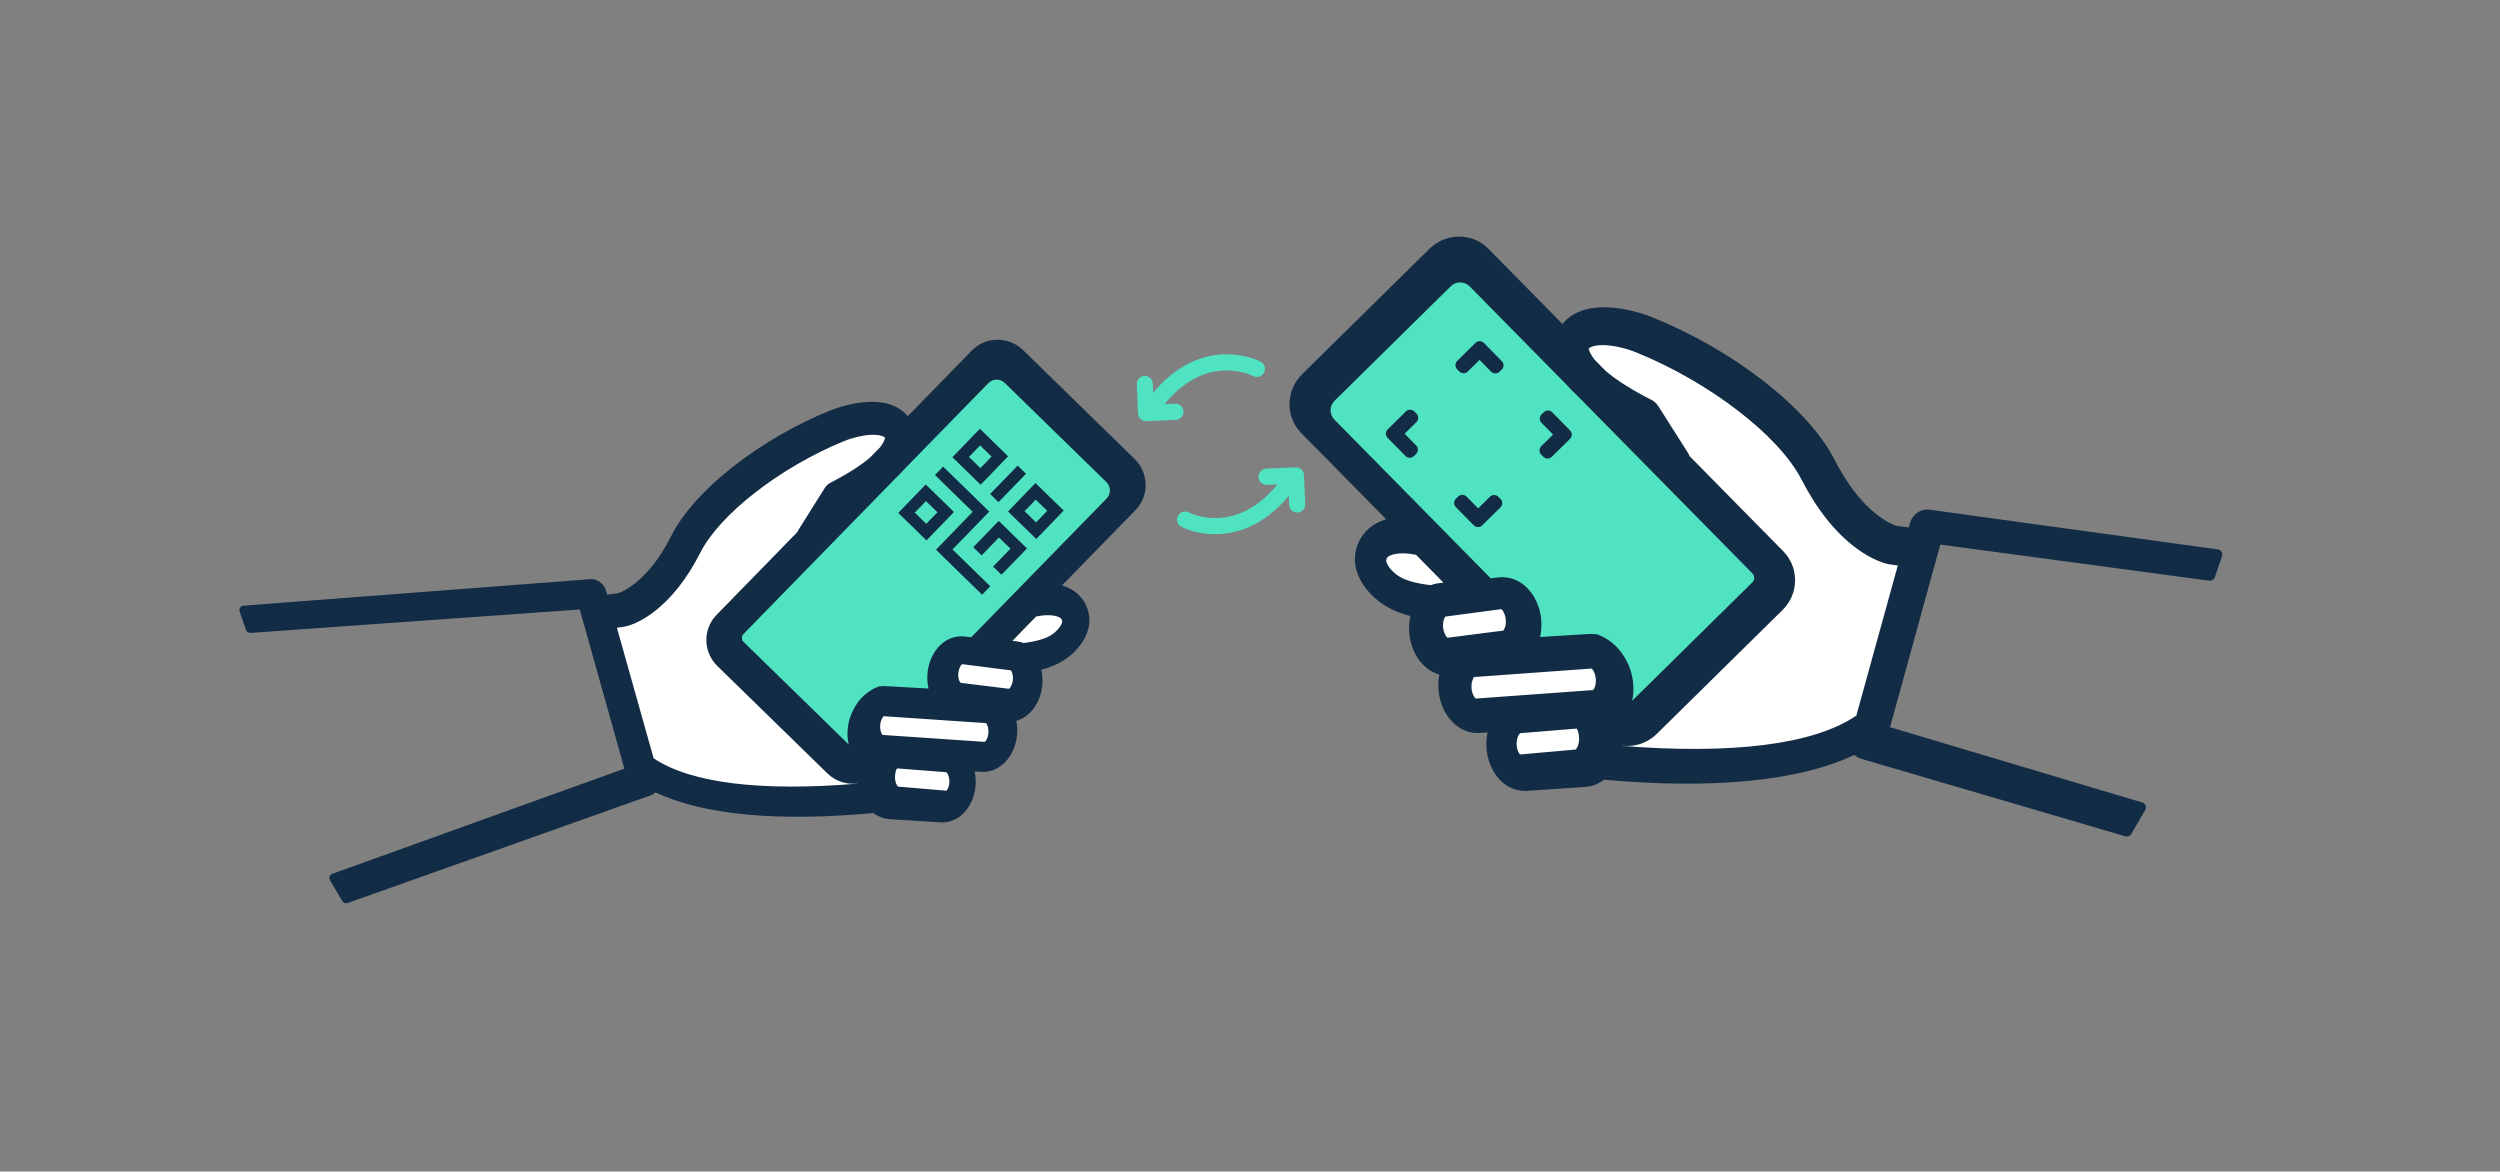 <svg width="239" height="112" viewBox="0 0 239 112" fill="none" xmlns="http://www.w3.org/2000/svg">
    <rect x="0" y="0" width="239" height="112" fill="#808080" stroke="none"/>
    <path d="M57.248 58.759L61.252 73.726L66.566 75.781L83.86 76.486L90.849 77.359L92.236 74.331L91.843 72.591L95.169 72.29L95.911 68.423L97.163 67.14L98.505 64.694L98.01 63.272L101.269 61.861L102.926 59.306L100.838 57.267L90.157 49.035L85.127 40.475L80.472 40.21L74.071 43.771L67.745 49.074L64.005 54.085L61.711 56.436L57.248 58.759Z" fill="white"/>
    <path d="M95.02 34.025C95.416 33.619 96.067 33.611 96.473 34.007L108.283 45.532C108.689 45.928 108.697 46.579 108.301 46.985L93.919 61.723C93.919 61.723 91.417 61.768 90.783 62.419C90.148 63.069 90.268 65.464 90.268 65.464C90.268 65.464 90.017 66.676 89.493 66.847C88.97 67.017 86.663 66.641 86.663 66.641L83.179 66.997L82.619 69.225L83.073 72.838L81.033 73.391L70.475 63.493L69.497 60.179L95.02 34.025Z" fill="#50E3C2"/>
    <path fill-rule="evenodd" clip-rule="evenodd" d="M62.425 75.387C62.282 75.546 62.087 75.657 61.867 75.704L33.091 85.925L31.918 83.937L60.211 73.753L56.583 60.809L55.977 58.652L55.8 58.024L55.742 57.816L23.92 60.08L23.312 58.329L56.462 55.796C56.945 55.78 57.386 56.106 57.522 56.578L57.671 57.094L57.739 57.33L59.188 57.13C59.358 57.079 59.581 56.986 59.832 56.855C60.249 56.637 60.68 56.347 61.116 55.987C62.4 54.926 63.567 53.393 64.574 51.391C66.726 47.124 72.927 42.322 79.486 39.655C79.78 39.535 80.161 39.403 80.568 39.284C81.249 39.086 81.919 38.951 82.556 38.887C84.383 38.703 85.745 39.118 86.545 40.179L86.743 40.441L93.225 33.798C94.383 32.612 96.311 32.609 97.52 33.788L108.16 44.172C109.369 45.351 109.411 47.275 108.252 48.463L100.7 56.202L101.184 56.319C101.657 56.433 102.079 56.614 102.443 56.865C103.139 57.349 103.568 58.057 103.692 58.927C103.89 60.307 102.927 61.841 101.43 62.783C100.855 63.147 100.152 63.434 99.298 63.655L99.028 63.725L99.101 63.996C99.227 64.466 99.266 64.967 99.218 65.477C99.066 67.014 98.144 68.245 96.924 68.531L96.656 68.593L96.717 68.863C96.82 69.313 96.851 69.778 96.806 70.24C96.62 72.132 95.287 73.499 93.759 73.35L92.995 73.308L92.617 73.287L92.711 73.655C92.819 74.073 92.865 74.5 92.845 74.925C92.799 75.973 92.384 76.931 91.706 77.545C91.198 78.002 90.566 78.231 89.924 78.19L85.068 77.887C84.585 77.855 84.125 77.672 83.718 77.351L83.516 77.291C74.591 78.137 67.369 77.531 62.753 75.324L62.564 75.234L62.425 75.387ZM82.025 67.924C81.737 68.426 81.552 68.992 81.481 69.594C81.352 70.656 81.599 71.683 82.162 72.416L82.372 72.69C82.372 72.69 81.808 72.425 81.518 72.142L70.776 61.659C70.405 61.297 70.407 60.688 70.788 60.297L72.8 58.236L85.253 45.476C85.538 45.219 85.813 44.937 86.096 44.611L94.178 36.33C94.772 35.72 95.748 35.708 96.358 36.303L106.07 45.781C106.679 46.376 106.691 47.351 106.097 47.961L93.203 61.173C93.175 61.208 93.154 61.234 93.072 61.34L93.042 61.377L92.89 61.359L92.185 61.276C90.636 61.094 89.284 62.459 89.095 64.366C89.043 64.892 89.09 65.418 89.23 65.913L89.334 66.284L88.951 66.262L84.704 66.023C84.573 66.01 84.372 66.019 84.101 66.049C83.254 66.39 82.599 66.952 82.136 67.734L82.025 67.924ZM96.589 66.255L96.484 66.284L91.675 65.689L91.623 65.659L91.607 65.649L91.603 65.646L91.579 65.628C91.558 65.611 91.552 65.605 91.533 65.587C91.279 65.339 91.136 64.834 91.19 64.306C91.251 63.687 91.572 63.156 91.866 63.084L91.965 63.059L96.842 63.683L96.911 63.75C97.165 63.998 97.308 64.502 97.257 65.035C97.197 65.643 96.88 66.175 96.589 66.255ZM84.139 70.623L84.193 70.676L94.089 71.348L94.153 71.354L94.251 71.347C94.546 71.27 94.863 70.737 94.915 70.12C94.952 69.7 94.869 69.287 94.697 69.003L94.657 68.834L94.665 68.728L84.548 68.044L84.484 68.037L84.387 68.044C84.094 68.121 83.778 68.653 83.723 69.269C83.676 69.806 83.824 70.317 84.083 70.573L84.111 70.599L84.139 70.623L84.139 70.623ZM98.887 58.497L99 58.499C99.064 58.5 99.111 58.497 99.156 58.487C100.139 58.286 101.13 58.384 101.606 58.721C101.809 58.863 101.92 59.048 101.967 59.331C102.044 59.79 101.458 60.621 100.692 61.093C100.062 61.483 99.121 61.752 97.864 61.899L97.796 61.907L97.729 61.882C97.555 61.816 97.389 61.772 97.234 61.75L95.89 61.569L98.887 58.497ZM60.515 67.062L62.089 72.657L62.116 72.752L62.197 72.808C65.876 75.335 72.866 76.117 82.11 75.336L82.397 75.311L82.359 74.944C82.347 74.838 82.343 74.78 82.341 74.719L82.329 74.408L82.021 74.458C81.068 74.614 80.097 74.312 79.405 73.636L68.876 63.361C67.677 62.191 67.646 60.273 68.808 59.083L76.622 51.075C76.67 50.938 76.7 50.873 76.736 50.818L79.21 46.881C79.311 46.725 79.45 46.599 79.61 46.517C81.288 45.654 82.582 44.82 83.486 44.039L84.45 43.052C84.827 42.57 85.022 42.144 85.048 41.812L85.056 41.7L84.985 41.614C84.393 40.905 82.424 41.001 80.449 41.807C74.359 44.318 68.509 48.828 66.582 52.617C65.307 55.125 63.808 56.999 62.14 58.237C61.585 58.65 61.034 58.972 60.5 59.204C60.185 59.341 59.915 59.431 59.658 59.485L58.751 59.615L58.432 59.662L60.515 67.062ZM90.613 75.994L90.516 76.023L85.72 75.619L85.668 75.593C85.656 75.586 85.653 75.584 85.649 75.582C85.647 75.581 85.645 75.58 85.643 75.578C85.638 75.575 85.636 75.574 85.631 75.571C85.627 75.568 85.62 75.563 85.607 75.555C85.59 75.542 85.565 75.521 85.54 75.496C85.283 75.246 85.121 74.766 85.135 74.257C85.152 73.606 85.355 73.143 85.607 73.059L85.709 73.025L90.654 73.407L90.65 73.428C90.669 73.438 90.669 73.438 90.678 73.443C90.687 73.45 90.687 73.45 90.714 73.468C90.731 73.48 90.756 73.501 90.781 73.526C91.038 73.777 91.203 74.26 91.188 74.767C91.173 75.374 90.894 75.91 90.613 75.994Z" fill="#132C45"/>
    <path d="M61.867 75.704L61.778 75.285C61.76 75.289 61.742 75.294 61.724 75.3L61.867 75.704ZM62.425 75.387L62.743 75.674L62.743 75.674L62.425 75.387ZM33.091 85.925L32.722 86.143C32.826 86.319 33.041 86.397 33.234 86.329L33.091 85.925ZM31.918 83.937L31.773 83.534C31.653 83.578 31.559 83.672 31.515 83.792C31.472 83.912 31.485 84.045 31.549 84.155L31.918 83.937ZM60.211 73.753L60.356 74.156C60.567 74.08 60.684 73.853 60.623 73.637L60.211 73.753ZM56.583 60.809L56.995 60.693L56.995 60.693L56.583 60.809ZM55.977 58.652L56.389 58.536L56.389 58.535L55.977 58.652ZM55.8 58.024L56.212 57.908L56.212 57.908L55.8 58.024ZM55.742 57.816L56.154 57.7C56.099 57.505 55.914 57.375 55.711 57.389L55.742 57.816ZM23.92 60.08L23.515 60.22C23.579 60.403 23.757 60.521 23.95 60.507L23.92 60.08ZM23.312 58.329L23.28 57.902C23.148 57.912 23.027 57.983 22.954 58.094C22.882 58.205 22.864 58.344 22.908 58.469L23.312 58.329ZM56.462 55.796L56.448 55.368C56.442 55.368 56.436 55.369 56.429 55.369L56.462 55.796ZM57.522 56.578L57.934 56.46L57.934 56.46L57.522 56.578ZM57.671 57.094L57.259 57.212L57.259 57.212L57.671 57.094ZM57.739 57.33L57.327 57.448C57.386 57.653 57.586 57.783 57.797 57.754L57.739 57.33ZM59.188 57.13L59.246 57.554C59.268 57.551 59.289 57.547 59.31 57.541L59.188 57.13ZM59.832 56.855L60.03 57.234L60.03 57.234L59.832 56.855ZM61.116 55.987L61.389 56.317L61.389 56.317L61.116 55.987ZM64.574 51.391L64.192 51.198L64.192 51.198L64.574 51.391ZM79.486 39.655L79.647 40.052L79.649 40.051L79.486 39.655ZM80.568 39.284L80.449 38.873L80.449 38.873L80.568 39.284ZM82.556 38.887L82.599 39.313L82.599 39.313L82.556 38.887ZM86.545 40.179L86.886 39.921L86.886 39.921L86.545 40.179ZM86.743 40.441L86.401 40.699C86.476 40.799 86.591 40.861 86.716 40.869C86.84 40.877 86.962 40.83 87.049 40.74L86.743 40.441ZM97.52 33.788L97.819 33.482L97.52 33.788ZM108.16 44.172L107.861 44.479L108.16 44.172ZM100.7 56.202L100.393 55.903C100.286 56.013 100.246 56.173 100.288 56.321C100.331 56.468 100.45 56.582 100.599 56.618L100.7 56.202ZM101.184 56.319L101.284 55.902L101.284 55.902L101.184 56.319ZM102.443 56.865L102.688 56.513L102.686 56.512L102.443 56.865ZM103.692 58.927L103.269 58.987L103.269 58.987L103.692 58.927ZM101.43 62.783L101.202 62.421L101.201 62.422L101.43 62.783ZM99.298 63.655L99.191 63.241L99.191 63.241L99.298 63.655ZM99.028 63.725L98.921 63.31C98.811 63.339 98.716 63.411 98.659 63.509C98.601 63.608 98.585 63.725 98.615 63.836L99.028 63.725ZM99.101 63.996L98.687 64.107L98.687 64.107L99.101 63.996ZM99.218 65.477L99.644 65.519L99.644 65.517L99.218 65.477ZM96.924 68.531L97.021 68.948L97.021 68.948L96.924 68.531ZM96.656 68.593L96.558 68.176C96.329 68.23 96.186 68.459 96.238 68.689L96.656 68.593ZM96.717 68.863L97.135 68.767L97.135 68.767L96.717 68.863ZM96.806 70.24L97.232 70.281L97.232 70.281L96.806 70.24ZM93.759 73.35L93.801 72.924C93.795 72.923 93.789 72.922 93.783 72.922L93.759 73.35ZM92.995 73.308L93.018 72.88L93.018 72.88L92.995 73.308ZM92.617 73.287L92.64 72.86C92.504 72.853 92.372 72.91 92.286 73.016C92.199 73.122 92.168 73.262 92.202 73.394L92.617 73.287ZM92.711 73.655L93.126 73.548L93.126 73.548L92.711 73.655ZM92.845 74.925L92.418 74.905L92.418 74.906L92.845 74.925ZM91.706 77.545L91.992 77.864L91.994 77.862L91.706 77.545ZM89.924 78.19L89.951 77.763L89.95 77.763L89.924 78.19ZM85.068 77.887L85.04 78.314L85.041 78.314L85.068 77.887ZM83.718 77.351L83.984 77.015C83.941 76.981 83.892 76.956 83.84 76.941L83.718 77.351ZM83.516 77.291L83.638 76.881C83.585 76.865 83.531 76.86 83.476 76.865L83.516 77.291ZM62.753 75.324L62.568 75.71L62.568 75.71L62.753 75.324ZM62.564 75.234L62.749 74.847C62.578 74.766 62.374 74.806 62.247 74.947L62.564 75.234ZM81.481 69.594L81.906 69.646L81.906 69.645L81.481 69.594ZM82.025 67.924L81.655 67.708L81.653 67.711L82.025 67.924ZM82.162 72.416L81.822 72.677L81.822 72.677L82.162 72.416ZM82.372 72.69L82.19 73.078C82.369 73.162 82.582 73.112 82.706 72.959C82.829 72.805 82.832 72.586 82.712 72.429L82.372 72.69ZM72.8 58.236L72.494 57.937L72.494 57.937L72.8 58.236ZM85.253 45.476L84.966 45.159C84.96 45.165 84.953 45.171 84.947 45.177L85.253 45.476ZM86.096 44.611L85.789 44.312C85.783 44.318 85.778 44.324 85.772 44.33L86.096 44.611ZM94.178 36.33L93.871 36.03L93.871 36.03L94.178 36.33ZM96.358 36.303L96.058 36.609L96.358 36.303ZM106.07 45.781L106.369 45.475L106.07 45.781ZM93.203 61.173L92.897 60.874C92.888 60.883 92.88 60.892 92.872 60.902L93.203 61.173ZM93.072 61.34L93.409 61.603L93.409 61.603L93.072 61.34ZM93.042 61.377L92.992 61.803C93.141 61.82 93.287 61.759 93.379 61.641L93.042 61.377ZM92.89 61.359L92.84 61.785L92.84 61.785L92.89 61.359ZM92.185 61.276L92.135 61.702L92.135 61.702L92.185 61.276ZM89.095 64.366L88.669 64.324L88.669 64.325L89.095 64.366ZM89.23 65.913L88.817 66.029L88.817 66.029L89.23 65.913ZM89.334 66.284L89.31 66.711C89.448 66.719 89.582 66.66 89.668 66.552C89.755 66.444 89.784 66.301 89.746 66.168L89.334 66.284ZM88.951 66.262L88.926 66.69L88.927 66.69L88.951 66.262ZM84.704 66.023L84.662 66.449C84.668 66.45 84.674 66.45 84.68 66.451L84.704 66.023ZM84.101 66.049L84.054 65.623C84.015 65.628 83.977 65.637 83.941 65.652L84.101 66.049ZM82.136 67.734L81.767 67.516L81.766 67.518L82.136 67.734ZM96.484 66.284L96.431 66.709C96.487 66.716 96.544 66.712 96.598 66.697L96.484 66.284ZM96.589 66.255L96.703 66.668L96.703 66.668L96.589 66.255ZM91.675 65.689L91.457 66.058C91.507 66.088 91.564 66.107 91.622 66.114L91.675 65.689ZM91.623 65.659L91.393 66.02C91.397 66.023 91.401 66.025 91.405 66.028L91.623 65.659ZM91.607 65.649L91.368 66.004L91.377 66.01L91.607 65.649ZM91.603 65.646L91.348 65.99C91.353 65.994 91.359 65.998 91.364 66.001L91.603 65.646ZM91.579 65.628L91.306 65.958C91.312 65.963 91.318 65.968 91.324 65.972L91.579 65.628ZM91.19 64.306L91.616 64.349L91.616 64.347L91.19 64.306ZM91.866 63.084L91.764 62.668L91.764 62.668L91.866 63.084ZM91.965 63.059L92.019 62.635C91.967 62.628 91.914 62.631 91.863 62.643L91.965 63.059ZM96.842 63.683L97.141 63.377C97.075 63.312 96.989 63.27 96.897 63.259L96.842 63.683ZM97.257 65.035L97.683 65.077L97.683 65.076L97.257 65.035ZM84.193 70.676L83.894 70.982C83.967 71.053 84.062 71.096 84.164 71.103L84.193 70.676ZM84.139 70.623L83.84 70.93L84.139 70.623ZM94.089 71.348L94.132 70.921L94.118 70.921L94.089 71.348ZM94.153 71.354L94.11 71.78C94.135 71.783 94.16 71.783 94.184 71.781L94.153 71.354ZM94.251 71.347L94.282 71.774C94.308 71.772 94.334 71.768 94.359 71.761L94.251 71.347ZM94.915 70.12L94.489 70.083L94.489 70.084L94.915 70.12ZM94.697 69.003L94.281 69.101C94.291 69.144 94.308 69.186 94.33 69.224L94.697 69.003ZM94.657 68.834L94.231 68.801C94.227 68.845 94.231 68.89 94.241 68.933L94.657 68.834ZM94.665 68.728L95.092 68.761C95.101 68.647 95.064 68.535 94.989 68.448C94.915 68.362 94.808 68.309 94.694 68.301L94.665 68.728ZM84.548 68.044L84.505 68.47L84.519 68.471L84.548 68.044ZM84.484 68.037L84.528 67.611C84.503 67.609 84.478 67.609 84.453 67.61L84.484 68.037ZM84.387 68.044L84.355 67.618C84.329 67.619 84.304 67.624 84.279 67.63L84.387 68.044ZM83.723 69.269L83.296 69.231L83.296 69.231L83.723 69.269ZM84.083 70.573L83.782 70.878C83.787 70.882 83.791 70.887 83.796 70.892L84.083 70.573ZM84.111 70.599L83.825 70.917L83.827 70.919L84.111 70.599ZM84.139 70.623L84.438 70.317C84.433 70.312 84.427 70.307 84.422 70.302L84.139 70.623ZM99 58.499L99.007 58.071L99.007 58.071L99 58.499ZM98.887 58.497L98.894 58.069C98.777 58.067 98.663 58.114 98.581 58.198L98.887 58.497ZM99.156 58.487L99.07 58.068L99.063 58.069L99.156 58.487ZM101.606 58.721L101.359 59.07L101.36 59.071L101.606 58.721ZM101.967 59.331L101.544 59.401L101.545 59.401L101.967 59.331ZM100.692 61.093L100.468 60.729L100.468 60.729L100.692 61.093ZM97.864 61.899L97.914 62.324L97.914 62.324L97.864 61.899ZM97.796 61.907L97.644 62.308C97.709 62.332 97.778 62.34 97.846 62.332L97.796 61.907ZM97.729 61.882L97.578 62.282L97.578 62.282L97.729 61.882ZM97.234 61.75L97.293 61.326L97.291 61.326L97.234 61.75ZM95.89 61.569L95.584 61.27C95.47 61.386 95.432 61.555 95.485 61.708C95.538 61.861 95.672 61.972 95.833 61.993L95.89 61.569ZM62.089 72.657L62.501 72.541L62.501 72.541L62.089 72.657ZM60.515 67.062L60.927 66.946L60.927 66.946L60.515 67.062ZM62.116 72.752L61.704 72.868C61.731 72.965 61.791 73.049 61.873 73.105L62.116 72.752ZM62.197 72.808L61.955 73.161L61.955 73.161L62.197 72.808ZM82.11 75.336L82.146 75.762L82.146 75.762L82.11 75.336ZM82.397 75.311L82.433 75.738C82.548 75.728 82.653 75.673 82.727 75.584C82.8 75.496 82.835 75.382 82.823 75.267L82.397 75.311ZM82.359 74.944L82.785 74.9L82.784 74.899L82.359 74.944ZM82.341 74.719L81.913 74.735L81.913 74.735L82.341 74.719ZM82.329 74.408L82.757 74.393C82.753 74.27 82.696 74.155 82.601 74.077C82.505 73.999 82.382 73.966 82.26 73.986L82.329 74.408ZM82.021 74.458L82.09 74.881L82.09 74.881L82.021 74.458ZM76.622 51.075L76.928 51.374C76.972 51.329 77.006 51.276 77.026 51.216L76.622 51.075ZM76.736 50.818L77.096 51.05L77.098 51.046L76.736 50.818ZM79.21 46.881L78.851 46.648L78.848 46.653L79.21 46.881ZM79.61 46.517L79.804 46.899L79.806 46.898L79.61 46.517ZM83.486 44.039L83.766 44.363C83.775 44.355 83.784 44.346 83.792 44.338L83.486 44.039ZM84.45 43.052L84.756 43.351C84.767 43.34 84.777 43.328 84.787 43.316L84.45 43.052ZM85.048 41.812L85.475 41.844L85.475 41.844L85.048 41.812ZM85.056 41.7L85.483 41.732C85.491 41.621 85.456 41.511 85.385 41.425L85.056 41.7ZM84.985 41.614L85.313 41.34L85.313 41.34L84.985 41.614ZM80.449 41.807L80.287 41.41L80.285 41.411L80.449 41.807ZM66.582 52.617L66.964 52.811L66.964 52.811L66.582 52.617ZM62.14 58.237L61.884 57.894L61.884 57.894L62.14 58.237ZM60.5 59.204L60.33 58.811L60.33 58.811L60.5 59.204ZM59.658 59.485L59.719 59.908C59.728 59.907 59.737 59.906 59.745 59.904L59.658 59.485ZM58.751 59.615L58.689 59.192L58.689 59.192L58.751 59.615ZM58.432 59.662L58.37 59.238C58.248 59.256 58.14 59.325 58.073 59.428C58.006 59.532 57.986 59.659 58.02 59.778L58.432 59.662ZM90.516 76.023L90.48 76.45C90.534 76.454 90.587 76.449 90.639 76.433L90.516 76.023ZM90.613 75.994L90.736 76.404L90.736 76.404L90.613 75.994ZM85.72 75.619L85.527 76.001C85.576 76.026 85.629 76.041 85.684 76.046L85.72 75.619ZM85.668 75.593L85.463 75.969L85.475 75.975L85.668 75.593ZM85.649 75.582L85.434 75.953L85.435 75.953L85.649 75.582ZM85.643 75.578L85.409 75.937C85.414 75.94 85.419 75.943 85.424 75.946L85.643 75.578ZM85.631 75.571L85.391 75.925L85.392 75.926L85.631 75.571ZM85.607 75.555L85.355 75.9L85.366 75.908L85.607 75.555ZM85.135 74.257L85.563 74.268L85.563 74.268L85.135 74.257ZM85.607 73.059L85.743 73.465L85.743 73.465L85.607 73.059ZM85.709 73.025L85.742 72.598C85.685 72.593 85.628 72.6 85.573 72.619L85.709 73.025ZM90.654 73.407L91.074 73.488C91.097 73.369 91.068 73.245 90.994 73.148C90.92 73.05 90.808 72.99 90.687 72.98L90.654 73.407ZM90.65 73.428L90.229 73.347C90.194 73.531 90.282 73.717 90.448 73.805L90.65 73.428ZM90.678 73.443L90.91 73.084C90.905 73.081 90.9 73.078 90.895 73.074L90.678 73.443ZM90.714 73.468L90.966 73.121C90.962 73.119 90.958 73.116 90.954 73.113L90.714 73.468ZM91.188 74.767L90.76 74.754L90.76 74.756L91.188 74.767ZM61.957 76.122C62.261 76.057 62.536 75.903 62.743 75.674L62.108 75.1C62.027 75.189 61.914 75.256 61.778 75.285L61.957 76.122ZM33.234 86.329L62.011 76.107L61.724 75.3L32.948 85.522L33.234 86.329ZM31.549 84.155L32.722 86.143L33.46 85.708L32.287 83.72L31.549 84.155ZM60.066 73.35L31.773 83.534L32.063 84.34L60.356 74.156L60.066 73.35ZM56.171 60.924L59.798 73.868L60.623 73.637L56.995 60.693L56.171 60.924ZM55.565 58.767L56.171 60.924L56.995 60.693L56.389 58.536L55.565 58.767ZM55.388 58.14L55.565 58.768L56.389 58.535L56.212 57.908L55.388 58.14ZM55.33 57.932L55.388 58.14L56.212 57.908L56.154 57.7L55.33 57.932ZM23.95 60.507L55.772 58.243L55.711 57.389L23.89 59.653L23.95 60.507ZM22.908 58.469L23.515 60.22L24.325 59.94L23.717 58.188L22.908 58.469ZM56.429 55.369L23.28 57.902L23.345 58.756L56.495 56.223L56.429 55.369ZM57.934 56.46C57.745 55.804 57.132 55.345 56.448 55.368L56.476 56.224C56.758 56.215 57.027 56.408 57.111 56.697L57.934 56.46ZM58.082 56.975L57.934 56.46L57.111 56.697L57.259 57.212L58.082 56.975ZM58.15 57.211L58.082 56.975L57.259 57.212L57.327 57.448L58.15 57.211ZM59.13 56.706L57.68 56.905L57.797 57.754L59.246 57.554L59.13 56.706ZM59.634 56.475C59.398 56.598 59.201 56.679 59.065 56.72L59.31 57.541C59.516 57.479 59.765 57.373 60.03 57.234L59.634 56.475ZM60.843 55.657C60.427 56.001 60.021 56.273 59.634 56.475L60.03 57.234C60.477 57.001 60.934 56.694 61.389 56.317L60.843 55.657ZM64.192 51.198C63.204 53.162 62.07 54.643 60.843 55.657L61.389 56.317C62.73 55.209 63.931 53.623 64.957 51.583L64.192 51.198ZM79.325 39.258C76.009 40.607 72.784 42.494 70.114 44.586C67.449 46.673 65.307 48.986 64.192 51.198L64.956 51.584C65.993 49.529 68.027 47.307 70.641 45.26C73.25 43.217 76.405 41.37 79.647 40.052L79.325 39.258ZM80.449 38.873C80.03 38.995 79.634 39.132 79.324 39.259L79.649 40.051C79.926 39.938 80.292 39.81 80.688 39.695L80.449 38.873ZM82.513 38.461C81.847 38.528 81.151 38.669 80.449 38.873L80.688 39.695C81.347 39.503 81.991 39.374 82.599 39.313L82.513 38.461ZM86.886 39.921C85.96 38.692 84.415 38.27 82.513 38.461L82.599 39.313C84.35 39.137 85.53 39.544 86.203 40.437L86.886 39.921ZM87.085 40.184L86.886 39.921L86.203 40.437L86.401 40.699L87.085 40.184ZM92.919 33.499L86.436 40.142L87.049 40.74L93.532 34.098L92.919 33.499ZM97.819 33.482C96.447 32.143 94.248 32.138 92.919 33.499L93.532 34.098C94.519 33.086 96.175 33.075 97.221 34.095L97.819 33.482ZM108.46 43.866L97.819 33.482L97.221 34.095L107.861 44.479L108.46 43.866ZM108.559 48.762C109.888 47.4 109.831 45.205 108.46 43.866L107.861 44.479C108.906 45.498 108.934 47.151 107.946 48.164L108.559 48.762ZM101.006 56.501L108.559 48.762L107.946 48.164L100.393 55.903L101.006 56.501ZM101.284 55.902L100.8 55.786L100.599 56.618L101.084 56.735L101.284 55.902ZM102.686 56.512C102.274 56.228 101.802 56.027 101.284 55.902L101.084 56.735C101.512 56.838 101.885 57 102.2 57.218L102.686 56.512ZM104.116 58.866C103.976 57.883 103.485 57.068 102.688 56.513L102.199 57.216C102.793 57.63 103.16 58.23 103.269 58.987L104.116 58.866ZM101.658 63.146C103.233 62.155 104.347 60.479 104.116 58.866L103.269 58.987C103.433 60.135 102.622 61.528 101.202 62.421L101.658 63.146ZM99.406 64.07C100.29 63.841 101.037 63.539 101.659 63.145L101.201 62.422C100.673 62.756 100.014 63.028 99.191 63.241L99.406 64.07ZM99.135 64.139L99.406 64.07L99.191 63.241L98.921 63.31L99.135 64.139ZM99.514 63.885L99.442 63.614L98.615 63.836L98.687 64.107L99.514 63.885ZM99.644 65.517C99.697 64.96 99.654 64.407 99.514 63.885L98.687 64.107C98.799 64.525 98.836 64.975 98.792 65.436L99.644 65.517ZM97.021 68.948C98.469 68.609 99.48 67.183 99.644 65.519L98.792 65.435C98.653 66.845 97.819 67.881 96.826 68.114L97.021 68.948ZM96.753 69.01L97.021 68.948L96.826 68.114L96.558 68.176L96.753 69.01ZM97.135 68.767L97.073 68.498L96.238 68.689L96.3 68.959L97.135 68.767ZM97.232 70.281C97.281 69.773 97.248 69.262 97.135 68.767L96.3 68.959C96.393 69.364 96.42 69.782 96.38 70.198L97.232 70.281ZM93.718 73.776C95.563 73.957 97.032 72.317 97.232 70.281L96.38 70.198C96.208 71.947 95.011 73.042 93.801 72.924L93.718 73.776ZM92.971 73.735L93.736 73.777L93.783 72.922L93.018 72.88L92.971 73.735ZM92.594 73.715L92.972 73.735L93.018 72.88L92.64 72.86L92.594 73.715ZM93.126 73.548L93.031 73.18L92.202 73.394L92.297 73.761L93.126 73.548ZM93.273 74.944C93.294 74.475 93.244 74.007 93.126 73.548L92.297 73.761C92.394 74.14 92.435 74.524 92.418 74.905L93.273 74.944ZM91.994 77.862C92.769 77.16 93.223 76.087 93.273 74.943L92.418 74.906C92.376 75.859 91.999 76.703 91.419 77.228L91.994 77.862ZM89.897 78.618C90.662 78.666 91.404 78.392 91.992 77.864L91.42 77.227C90.991 77.612 90.47 77.796 89.951 77.763L89.897 78.618ZM85.041 78.314L89.897 78.618L89.95 77.763L85.095 77.459L85.041 78.314ZM83.453 77.687C83.922 78.057 84.464 78.276 85.04 78.314L85.096 77.46C84.706 77.434 84.328 77.287 83.984 77.015L83.453 77.687ZM83.395 77.702L83.597 77.762L83.84 76.941L83.638 76.881L83.395 77.702ZM62.568 75.71C67.292 77.969 74.611 78.565 83.557 77.717L83.476 76.865C74.571 77.709 67.445 77.093 62.938 74.938L62.568 75.71ZM62.38 75.62L62.568 75.71L62.938 74.938L62.749 74.847L62.38 75.62ZM62.743 75.674L62.882 75.521L62.247 74.947L62.108 75.1L62.743 75.674ZM81.906 69.645C81.971 69.097 82.138 68.587 82.396 68.137L81.653 67.711C81.336 68.265 81.133 68.887 81.055 69.544L81.906 69.645ZM82.501 72.155C82.018 71.525 81.788 70.615 81.906 69.646L81.055 69.543C80.916 70.696 81.18 71.84 81.822 72.677L82.501 72.155ZM82.712 72.429L82.501 72.155L81.822 72.677L82.032 72.951L82.712 72.429ZM81.219 72.449C81.405 72.63 81.657 72.788 81.841 72.894C81.937 72.949 82.023 72.994 82.085 73.026C82.116 73.042 82.141 73.054 82.159 73.063C82.168 73.067 82.176 73.071 82.181 73.073C82.183 73.075 82.185 73.076 82.187 73.076C82.188 73.077 82.188 73.077 82.189 73.077C82.189 73.077 82.189 73.077 82.189 73.077C82.189 73.077 82.19 73.078 82.19 73.078C82.19 73.078 82.19 73.078 82.19 73.078C82.19 73.078 82.19 73.078 82.372 72.69C82.554 72.303 82.554 72.303 82.554 72.303C82.554 72.303 82.554 72.303 82.554 72.303C82.554 72.303 82.554 72.303 82.554 72.303C82.554 72.303 82.554 72.303 82.554 72.303C82.554 72.303 82.554 72.303 82.554 72.302C82.553 72.302 82.552 72.302 82.55 72.301C82.547 72.299 82.542 72.297 82.535 72.293C82.521 72.287 82.5 72.276 82.474 72.263C82.421 72.236 82.348 72.197 82.267 72.151C82.096 72.053 81.922 71.938 81.817 71.836L81.219 72.449ZM70.477 61.966L81.219 72.449L81.817 71.836L71.075 61.353L70.477 61.966ZM70.482 59.998C69.947 60.547 69.926 61.428 70.477 61.966L71.075 61.353C70.885 61.167 70.868 60.829 71.095 60.597L70.482 59.998ZM72.494 57.937L70.482 59.998L71.095 60.597L73.107 58.535L72.494 57.937ZM84.947 45.177L72.494 57.937L73.107 58.535L85.56 45.775L84.947 45.177ZM85.772 44.33C85.499 44.645 85.237 44.914 84.966 45.159L85.54 45.794C85.84 45.523 86.126 45.229 86.419 44.892L85.772 44.33ZM93.871 36.03L85.789 44.312L86.402 44.91L94.484 36.629L93.871 36.03ZM96.656 35.996C95.878 35.237 94.631 35.252 93.871 36.03L94.484 36.629C94.914 36.188 95.618 36.18 96.058 36.609L96.656 35.996ZM106.369 45.475L96.656 35.996L96.058 36.609L105.771 46.087L106.369 45.475ZM106.403 48.26C107.163 47.481 107.147 46.234 106.369 45.475L105.771 46.087C106.211 46.517 106.22 47.222 105.79 47.662L106.403 48.26ZM93.51 61.472L106.403 48.26L105.79 47.662L92.897 60.874L93.51 61.472ZM93.409 61.603C93.493 61.496 93.51 61.474 93.535 61.444L92.872 60.902C92.84 60.941 92.815 60.972 92.734 61.076L93.409 61.603ZM93.379 61.641L93.409 61.603L92.734 61.076L92.705 61.114L93.379 61.641ZM92.84 61.785L92.992 61.803L93.092 60.952L92.94 60.934L92.84 61.785ZM92.135 61.702L92.84 61.785L92.94 60.934L92.235 60.851L92.135 61.702ZM89.521 64.409C89.696 62.647 90.908 61.557 92.135 61.702L92.235 60.851C90.365 60.631 88.872 62.272 88.669 64.324L89.521 64.409ZM89.642 65.796C89.516 65.354 89.475 64.881 89.521 64.408L88.669 64.325C88.612 64.902 88.663 65.482 88.817 66.029L89.642 65.796ZM89.746 66.168L89.642 65.796L88.817 66.029L88.922 66.4L89.746 66.168ZM88.927 66.69L89.31 66.711L89.358 65.856L88.975 65.835L88.927 66.69ZM84.68 66.451L88.926 66.69L88.975 65.835L84.728 65.596L84.68 66.451ZM84.148 66.475C84.414 66.445 84.578 66.441 84.662 66.449L84.745 65.597C84.568 65.58 84.33 65.593 84.054 65.623L84.148 66.475ZM82.504 67.952C82.919 67.251 83.5 66.752 84.261 66.446L83.941 65.652C83.007 66.028 82.278 66.652 81.767 67.516L82.504 67.952ZM82.394 68.14L82.505 67.951L81.766 67.518L81.655 67.708L82.394 68.14ZM96.598 66.697L96.703 66.668L96.475 65.843L96.37 65.871L96.598 66.697ZM91.622 66.114L96.431 66.709L96.537 65.859L91.727 65.265L91.622 66.114ZM91.405 66.028L91.457 66.058L91.892 65.321L91.841 65.291L91.405 66.028ZM91.377 66.01L91.393 66.02L91.853 65.298L91.837 65.288L91.377 66.01ZM91.364 66.001L91.368 66.004L91.846 65.294L91.842 65.291L91.364 66.001ZM91.324 65.972L91.348 65.99L91.859 65.303L91.834 65.285L91.324 65.972ZM91.234 65.894C91.262 65.921 91.278 65.935 91.306 65.958L91.852 65.299C91.847 65.294 91.844 65.292 91.842 65.29C91.841 65.289 91.84 65.288 91.84 65.289C91.841 65.289 91.84 65.288 91.832 65.281L91.234 65.894ZM90.764 64.262C90.703 64.864 90.853 65.521 91.234 65.894L91.832 65.281C91.706 65.158 91.57 64.804 91.616 64.349L90.764 64.262ZM91.764 62.668C91.441 62.747 91.209 63.03 91.068 63.278C90.913 63.551 90.8 63.897 90.764 64.264L91.616 64.347C91.641 64.096 91.719 63.867 91.813 63.701C91.921 63.511 91.997 63.492 91.968 63.499L91.764 62.668ZM91.863 62.643L91.764 62.668L91.968 63.499L92.067 63.475L91.863 62.643ZM96.897 63.259L92.019 62.635L91.91 63.484L96.788 64.108L96.897 63.259ZM97.21 63.444L97.141 63.377L96.543 63.99L96.612 64.057L97.21 63.444ZM97.683 65.076C97.741 64.472 97.591 63.816 97.21 63.444L96.612 64.057C96.738 64.18 96.875 64.532 96.831 64.995L97.683 65.076ZM96.703 66.668C97.017 66.581 97.243 66.301 97.383 66.053C97.536 65.781 97.647 65.439 97.683 65.077L96.831 64.994C96.807 65.24 96.73 65.467 96.636 65.633C96.53 65.823 96.451 65.849 96.475 65.843L96.703 66.668ZM84.492 70.37L84.438 70.317L83.84 70.93L83.894 70.982L84.492 70.37ZM94.118 70.921L84.222 70.249L84.164 71.103L94.06 71.775L94.118 70.921ZM94.196 70.928L94.132 70.922L94.046 71.774L94.11 71.78L94.196 70.928ZM94.219 70.92L94.122 70.927L94.184 71.781L94.282 71.774L94.219 70.92ZM94.489 70.084C94.468 70.334 94.392 70.562 94.3 70.728C94.195 70.917 94.118 70.939 94.143 70.933L94.359 71.761C94.68 71.678 94.908 71.395 95.048 71.144C95.201 70.87 95.311 70.523 95.342 70.156L94.489 70.084ZM94.33 69.224C94.445 69.414 94.519 69.732 94.489 70.083L95.342 70.157C95.384 69.667 95.292 69.16 95.064 68.782L94.33 69.224ZM94.241 68.933L94.281 69.101L95.114 68.904L95.074 68.736L94.241 68.933ZM94.239 68.695L94.231 68.801L95.084 68.867L95.092 68.761L94.239 68.695ZM84.519 68.471L94.637 69.155L94.694 68.301L84.577 67.617L84.519 68.471ZM84.442 68.463L84.505 68.47L84.591 67.618L84.528 67.611L84.442 68.463ZM84.418 68.472L84.516 68.464L84.453 67.61L84.355 67.618L84.418 68.472ZM84.149 69.307C84.171 69.057 84.247 68.828 84.339 68.663C84.445 68.473 84.522 68.452 84.494 68.459L84.279 67.63C83.959 67.713 83.731 67.996 83.592 68.246C83.439 68.519 83.329 68.865 83.296 69.231L84.149 69.307ZM84.384 70.269C84.248 70.134 84.109 69.77 84.149 69.306L83.296 69.231C83.243 69.842 83.4 70.5 83.782 70.878L84.384 70.269ZM84.397 70.281L84.37 70.255L83.796 70.892L83.825 70.917L84.397 70.281ZM84.422 70.302L84.395 70.278L83.827 70.919L83.855 70.944L84.422 70.302ZM84.438 70.317L84.438 70.317L83.84 70.93L83.84 70.93L84.438 70.317ZM99.007 58.071L98.894 58.069L98.88 58.925L98.993 58.927L99.007 58.071ZM99.063 58.069C99.065 58.069 99.055 58.072 99.007 58.071L98.993 58.927C99.072 58.928 99.157 58.926 99.25 58.905L99.063 58.069ZM101.853 58.371C101.529 58.142 101.077 58.021 100.612 57.976C100.137 57.93 99.6 57.959 99.07 58.068L99.242 58.907C99.694 58.814 100.145 58.791 100.53 58.829C100.925 58.867 101.207 58.963 101.359 59.07L101.853 58.371ZM102.389 59.261C102.326 58.88 102.161 58.587 101.852 58.37L101.36 59.071C101.456 59.139 101.514 59.215 101.544 59.401L102.389 59.261ZM100.917 61.458C101.35 61.191 101.729 60.825 101.994 60.456C102.126 60.272 102.237 60.077 102.309 59.883C102.379 59.695 102.425 59.477 102.389 59.26L101.545 59.401C101.547 59.414 101.549 59.472 101.507 59.584C101.467 59.69 101.398 59.818 101.298 59.958C101.097 60.237 100.801 60.523 100.468 60.729L100.917 61.458ZM97.914 62.324C99.195 62.174 100.209 61.895 100.917 61.458L100.468 60.729C99.915 61.07 99.046 61.33 97.814 61.474L97.914 62.324ZM97.846 62.332L97.914 62.324L97.814 61.474L97.746 61.482L97.846 62.332ZM97.578 62.282L97.644 62.308L97.947 61.507L97.88 61.481L97.578 62.282ZM97.175 62.174C97.292 62.191 97.427 62.226 97.578 62.282L97.88 61.481C97.682 61.407 97.485 61.353 97.293 61.326L97.175 62.174ZM95.833 61.993L97.177 62.174L97.291 61.326L95.947 61.145L95.833 61.993ZM98.581 58.198L95.584 61.27L96.196 61.868L99.194 58.796L98.581 58.198ZM62.501 72.541L60.927 66.946L60.103 67.178L61.677 72.773L62.501 72.541ZM62.528 72.637L62.501 72.541L61.677 72.773L61.704 72.868L62.528 72.637ZM62.44 72.456L62.358 72.4L61.873 73.105L61.955 73.161L62.44 72.456ZM82.074 74.909C77.471 75.298 73.444 75.297 70.119 74.888C66.788 74.478 64.198 73.663 62.44 72.456L61.955 73.161C63.875 74.48 66.62 75.32 70.015 75.738C73.416 76.156 77.506 76.155 82.146 75.762L82.074 74.909ZM82.361 74.885L82.074 74.909L82.146 75.762L82.433 75.738L82.361 74.885ZM81.933 74.988L81.971 75.356L82.823 75.267L82.785 74.9L81.933 74.988ZM81.913 74.735C81.915 74.811 81.921 74.88 81.933 74.989L82.784 74.899C82.773 74.795 82.77 74.75 82.768 74.704L81.913 74.735ZM81.901 74.424L81.913 74.735L82.768 74.704L82.757 74.393L81.901 74.424ZM82.09 74.881L82.398 74.831L82.26 73.986L81.952 74.036L82.09 74.881ZM79.106 73.943C79.897 74.714 81.004 75.058 82.09 74.881L81.952 74.036C81.132 74.17 80.298 73.91 79.704 73.33L79.106 73.943ZM68.576 63.667L79.106 73.943L79.704 73.33L69.175 63.054L68.576 63.667ZM68.501 58.784C67.173 60.145 67.211 62.334 68.576 63.667L69.175 63.054C68.143 62.048 68.12 60.401 69.114 59.382L68.501 58.784ZM76.316 50.776L68.501 58.784L69.114 59.382L76.928 51.374L76.316 50.776ZM76.376 50.586C76.313 50.684 76.269 50.786 76.218 50.934L77.026 51.216C77.07 51.09 77.088 51.062 77.096 51.05L76.376 50.586ZM78.848 46.653L76.373 50.59L77.098 51.046L79.573 47.109L78.848 46.653ZM79.416 46.136C79.185 46.253 78.991 46.433 78.851 46.648L79.569 47.114C79.631 47.019 79.714 46.944 79.804 46.899L79.416 46.136ZM83.206 43.715C82.338 44.466 81.076 45.281 79.414 46.137L79.806 46.898C81.501 46.026 82.827 45.175 83.766 44.363L83.206 43.715ZM84.143 42.753L83.18 43.74L83.792 44.338L84.756 43.351L84.143 42.753ZM84.621 41.779C84.605 41.989 84.469 42.334 84.113 42.788L84.787 43.316C85.186 42.807 85.44 42.3 85.475 41.844L84.621 41.779ZM84.629 41.667L84.621 41.779L85.475 41.844L85.483 41.732L84.629 41.667ZM84.656 41.889L84.727 41.974L85.385 41.425L85.313 41.34L84.656 41.889ZM80.61 42.203C81.562 41.815 82.499 41.604 83.255 41.57C83.632 41.553 83.951 41.582 84.196 41.646C84.445 41.711 84.585 41.804 84.656 41.889L85.313 41.34C85.088 41.07 84.761 40.909 84.412 40.818C84.06 40.726 83.652 40.695 83.217 40.715C82.346 40.753 81.311 40.992 80.287 41.41L80.61 42.203ZM66.964 52.811C67.886 50.997 69.775 48.968 72.217 47.071C74.652 45.179 77.603 43.443 80.612 42.203L80.285 41.411C77.204 42.681 74.186 44.456 71.692 46.395C69.205 48.327 67.205 50.448 66.201 52.423L66.964 52.811ZM62.395 58.581C64.13 57.293 65.667 55.361 66.964 52.811L66.201 52.423C64.946 54.889 63.486 56.705 61.884 57.894L62.395 58.581ZM60.671 59.597C61.239 59.35 61.817 59.01 62.395 58.581L61.884 57.894C61.352 58.289 60.83 58.594 60.33 58.811L60.671 59.597ZM59.745 59.904C60.038 59.842 60.337 59.742 60.671 59.597L60.33 58.811C60.034 58.94 59.791 59.019 59.57 59.066L59.745 59.904ZM58.812 60.039L59.719 59.908L59.596 59.061L58.689 59.192L58.812 60.039ZM58.493 60.085L58.812 60.039L58.689 59.192L58.37 59.238L58.493 60.085ZM60.927 66.946L58.844 59.546L58.02 59.778L60.103 67.178L60.927 66.946ZM90.639 76.433L90.736 76.404L90.49 75.584L90.393 75.613L90.639 76.433ZM85.684 76.046L90.48 76.45L90.552 75.597L85.756 75.192L85.684 76.046ZM85.475 75.975L85.527 76.001L85.913 75.237L85.861 75.211L85.475 75.975ZM85.435 75.953C85.444 75.958 85.454 75.963 85.463 75.968L85.874 75.217C85.867 75.214 85.864 75.212 85.862 75.211C85.861 75.21 85.862 75.211 85.863 75.211L85.435 75.953ZM85.424 75.946C85.426 75.948 85.43 75.95 85.434 75.953L85.864 75.212C85.864 75.212 85.865 75.212 85.862 75.21L85.424 75.946ZM85.392 75.926C85.399 75.931 85.404 75.934 85.409 75.937L85.876 75.22C85.874 75.218 85.873 75.218 85.873 75.217C85.873 75.217 85.872 75.217 85.871 75.216L85.392 75.926ZM85.366 75.908C85.378 75.917 85.386 75.922 85.391 75.925L85.871 75.216C85.867 75.214 85.862 75.21 85.849 75.201L85.366 75.908ZM85.241 75.803C85.277 75.838 85.317 75.873 85.355 75.9L85.86 75.209C85.862 75.21 85.861 75.21 85.856 75.205C85.851 75.201 85.845 75.196 85.839 75.19L85.241 75.803ZM84.707 74.245C84.691 74.829 84.871 75.442 85.241 75.803L85.839 75.19C85.695 75.049 85.551 74.703 85.563 74.268L84.707 74.245ZM85.471 72.653C85.164 72.756 84.985 73.04 84.886 73.284C84.778 73.551 84.716 73.882 84.707 74.245L85.563 74.268C85.57 73.981 85.619 73.755 85.68 73.607C85.749 73.436 85.797 73.447 85.743 73.465L85.471 72.653ZM85.573 72.619L85.471 72.653L85.743 73.465L85.845 73.431L85.573 72.619ZM90.687 72.98L85.742 72.598L85.676 73.452L90.621 73.834L90.687 72.98ZM91.07 73.509L91.074 73.488L90.233 73.326L90.229 73.347L91.07 73.509ZM90.895 73.074C90.89 73.072 90.884 73.068 90.874 73.063C90.868 73.059 90.86 73.055 90.852 73.05L90.448 73.805C90.453 73.808 90.456 73.81 90.458 73.811C90.46 73.812 90.461 73.813 90.461 73.812C90.46 73.812 90.459 73.811 90.458 73.811C90.458 73.811 90.458 73.811 90.461 73.812L90.895 73.074ZM90.954 73.113C90.941 73.105 90.933 73.099 90.928 73.095C90.92 73.09 90.915 73.087 90.91 73.084L90.445 73.803C90.449 73.805 90.449 73.805 90.451 73.806C90.454 73.809 90.459 73.812 90.473 73.822L90.954 73.113ZM91.08 73.219C91.044 73.184 91.004 73.149 90.966 73.121L90.462 73.814C90.46 73.812 90.459 73.812 90.46 73.813C90.461 73.814 90.463 73.815 90.465 73.817C90.47 73.821 90.476 73.826 90.482 73.832L91.08 73.219ZM91.616 74.779C91.633 74.196 91.45 73.58 91.08 73.219L90.482 73.832C90.627 73.974 90.773 74.325 90.76 74.754L91.616 74.779ZM90.736 76.404C91.054 76.309 91.264 76.014 91.385 75.763C91.52 75.486 91.607 75.14 91.616 74.778L90.76 74.756C90.754 75.001 90.694 75.226 90.615 75.39C90.523 75.579 90.453 75.595 90.49 75.584L90.736 76.404Z" fill="#132C45"/>
    <path fill-rule="evenodd" clip-rule="evenodd" d="M99.066 51.527L96.367 48.898L98.993 46.181L101.692 48.811L99.066 51.527ZM97.947 48.872L99.045 49.942L100.113 48.837L99.015 47.767L97.947 48.872ZM91.05 43.71L93.749 46.339L96.375 43.623L93.675 40.993L91.05 43.71ZM93.728 44.754L92.63 43.684L93.698 42.579L94.796 43.648L93.728 44.754ZM89.48 52.553L93.889 56.853L94.669 56.048L91.062 52.53L94.572 48.908L90.163 44.607L89.383 45.412L92.99 48.931L89.48 52.553ZM94.94 54.166L95.741 54.947L98.18 52.43L95.479 49.796L93.04 52.313L93.841 53.094L95.5 51.382L96.599 52.454L94.94 54.166ZM85.874 49.034L88.573 51.664L91.199 48.947L88.499 46.318L85.874 49.034ZM88.551 50.078L87.453 49.008L88.521 47.903L89.619 48.973L88.551 50.078ZM98.086 45.294L97.287 44.514L94.655 47.226L95.455 48.005L98.086 45.294Z" fill="#132C45"/>
    <path d="M183.409 52.608L178.89 69.827L172.796 72.217L152.928 73.121L144.902 74.163L143.292 70.691L143.734 68.689L139.91 68.361L139.037 63.922L137.592 62.455L136.037 59.651L136.598 58.015L132.846 56.411L130.927 53.484L133.316 51.131L145.544 41.614L151.276 31.751L156.624 31.421L163.999 35.477L171.296 41.537L175.62 47.274L178.269 49.963L183.409 52.608Z" fill="white"/>
    <path d="M139.874 24.392C139.417 23.927 138.669 23.922 138.205 24.38L124.697 37.686C124.233 38.144 124.227 38.891 124.685 39.356L141.29 56.212C141.29 56.212 144.165 56.251 144.897 56.994C145.63 57.738 145.505 60.491 145.505 60.491C145.505 60.491 145.8 61.882 146.403 62.075C147.005 62.269 149.654 61.823 149.654 61.823L153.659 62.213L154.314 64.771L153.813 68.924L156.16 69.549L168.237 58.119L169.343 54.306L139.874 24.392Z" fill="#50E3C2"/>
    <path fill-rule="evenodd" clip-rule="evenodd" d="M177.551 71.743C177.717 71.925 177.941 72.05 178.194 72.103L203.322 79.479L204.659 77.188L180.087 69.853L184.185 54.96L184.869 52.478L185.069 51.755L185.135 51.517L211.275 55.026L211.964 53.01L184.297 49.199C183.742 49.184 183.237 49.56 183.083 50.104L182.915 50.697L182.838 50.968L181.172 50.747C180.976 50.69 180.719 50.583 180.43 50.434C179.95 50.186 179.453 49.856 178.95 49.444C177.469 48.232 176.12 46.477 174.952 44.181C172.456 39.29 165.304 33.806 157.754 30.778C157.415 30.641 156.977 30.491 156.509 30.358C155.725 30.134 154.955 29.982 154.222 29.911C152.123 29.71 150.56 30.195 149.646 31.418L149.42 31.721L141.935 24.123C140.598 22.766 138.383 22.773 137.001 24.135L124.831 36.124C123.449 37.485 123.411 39.696 124.749 41.054L133.469 49.906L132.913 50.042C132.37 50.176 131.886 50.387 131.469 50.677C130.672 51.237 130.183 52.053 130.045 53.053C129.825 54.64 130.939 56.398 132.666 57.472C133.327 57.887 134.137 58.213 135.119 58.462L135.43 58.541L135.348 58.853C135.206 59.393 135.163 59.97 135.221 60.555C135.404 62.32 136.47 63.73 137.874 64.051L138.183 64.122L138.113 64.432C137.997 64.95 137.965 65.484 138.019 66.014C138.243 68.187 139.782 69.751 141.536 69.571L142.415 69.519L142.849 69.494L142.742 69.916C142.62 70.398 142.571 70.888 142.595 71.376C142.653 72.58 143.136 73.679 143.918 74.381C144.505 74.903 145.232 75.163 145.97 75.112L151.547 74.737C152.102 74.699 152.63 74.486 153.095 74.115L153.327 74.045C163.587 74.968 171.883 74.232 177.174 71.672L177.391 71.567L177.551 71.743ZM154.99 63.273C155.323 63.848 155.539 64.498 155.625 65.189C155.778 66.408 155.5 67.59 154.857 68.435L154.617 68.751C154.617 68.751 155.264 68.444 155.595 68.117L167.881 56.014C168.306 55.596 168.3 54.896 167.86 54.449L165.537 52.091L151.159 37.498C150.83 37.203 150.513 36.881 150.186 36.508L140.854 27.036C140.168 26.339 139.047 26.331 138.35 27.017L127.241 37.961C126.545 38.647 126.536 39.768 127.223 40.465L142.109 55.576C142.142 55.616 142.166 55.647 142.262 55.768L142.263 55.769L142.295 55.811L142.47 55.789L143.28 55.69C145.058 55.472 146.62 57.033 146.847 59.224C146.909 59.827 146.859 60.432 146.701 61.001L146.582 61.428L147.023 61.401L151.902 61.104C152.052 61.088 152.283 61.097 152.595 61.13C153.57 61.517 154.326 62.159 154.861 63.056L154.99 63.273ZM138.246 61.435L138.367 61.467L143.89 60.758L143.949 60.723L143.965 60.712L143.972 60.708L143.977 60.705L144 60.687C144.024 60.667 144.031 60.66 144.052 60.64C144.343 60.354 144.504 59.772 144.439 59.165C144.366 58.455 143.995 57.846 143.656 57.765L143.542 57.737L137.941 58.481L137.863 58.558C137.573 58.844 137.411 59.424 137.472 60.037C137.544 60.734 137.912 61.344 138.246 61.435ZM152.576 66.386L152.514 66.447L141.146 67.272L141.073 67.28L140.961 67.272C140.621 67.186 140.254 66.574 140.191 65.866C140.146 65.383 140.24 64.909 140.435 64.581L140.48 64.388L140.47 64.266L152.092 63.424L152.165 63.417L152.277 63.424C152.614 63.51 152.98 64.121 153.047 64.827C153.104 65.445 152.936 66.033 152.64 66.329L152.607 66.358L152.576 66.386ZM135.563 52.533L135.434 52.535C135.361 52.537 135.306 52.534 135.254 52.523C134.124 52.297 132.986 52.415 132.441 52.804C132.209 52.969 132.082 53.182 132.029 53.507C131.944 54.035 132.621 54.987 133.503 55.525C134.23 55.969 135.313 56.274 136.758 56.436L136.836 56.445L136.913 56.416C137.113 56.339 137.303 56.287 137.481 56.261L139.024 56.046L135.563 52.533ZM179.701 62.166L177.923 68.603L177.892 68.713L177.799 68.778C173.586 71.701 165.558 72.638 154.932 71.79L154.603 71.763L154.645 71.341C154.657 71.219 154.662 71.153 154.664 71.082L154.676 70.725L155.03 70.781C156.126 70.955 157.24 70.602 158.031 69.823L170.074 57.958C171.446 56.608 171.47 54.404 170.129 53.042L161.107 43.884C161.051 43.727 161.016 43.652 160.975 43.589L158.11 39.079C157.993 38.901 157.833 38.755 157.649 38.663C155.716 37.679 154.224 36.729 153.182 35.836L152.069 34.707C151.633 34.156 151.406 33.667 151.375 33.285L151.365 33.157L151.447 33.058C152.123 32.24 154.385 32.339 156.66 33.255C163.67 36.107 170.417 41.258 172.651 45.601C174.131 48.476 175.863 50.621 177.786 52.035C178.426 52.505 179.061 52.873 179.676 53.137C180.038 53.292 180.349 53.394 180.645 53.455L181.688 53.6L182.054 53.651L179.701 62.166ZM145.166 72.592L145.278 72.625L150.786 72.135L150.846 72.104C150.86 72.096 150.864 72.094 150.869 72.091C150.871 72.091 150.872 72.089 150.875 72.088C150.877 72.086 150.879 72.085 150.881 72.084C150.887 72.08 150.893 72.076 150.916 72.06C150.936 72.045 150.964 72.021 150.992 71.993C151.286 71.704 151.47 71.152 151.451 70.566C151.428 69.819 151.192 69.288 150.903 69.193L150.785 69.154L145.105 69.62L145.11 69.644C145.088 69.656 145.088 69.656 145.078 69.662C145.067 69.669 145.067 69.669 145.037 69.69C145.017 69.705 144.989 69.729 144.96 69.757C144.665 70.047 144.479 70.604 144.499 71.185C144.52 71.883 144.843 72.497 145.166 72.592Z" fill="#132C45"/>
    <path d="M178.194 72.103L178.294 71.622C178.307 71.624 178.32 71.627 178.332 71.631L178.194 72.103ZM177.551 71.743L177.188 72.074L177.188 72.074L177.551 71.743ZM203.322 79.479L203.747 79.727C203.633 79.922 203.4 80.015 203.183 79.951L203.322 79.479ZM204.659 77.188L204.799 76.717C204.944 76.76 205.061 76.867 205.116 77.008C205.172 77.148 205.16 77.306 205.084 77.436L204.659 77.188ZM180.087 69.853L179.946 70.324C179.69 70.248 179.542 69.98 179.613 69.722L180.087 69.853ZM184.185 54.96L183.711 54.829L183.711 54.829L184.185 54.96ZM184.869 52.478L184.395 52.347L184.395 52.347L184.869 52.478ZM185.069 51.755L185.543 51.887L185.543 51.887L185.069 51.755ZM185.135 51.517L184.661 51.385C184.727 51.148 184.957 50.996 185.201 51.029L185.135 51.517ZM211.275 55.026L211.741 55.185C211.665 55.407 211.442 55.544 211.21 55.513L211.275 55.026ZM211.964 53.01L212.031 52.523C212.176 52.543 212.305 52.627 212.383 52.752C212.46 52.877 212.477 53.03 212.429 53.169L211.964 53.01ZM184.297 49.199L184.311 48.708C184.328 48.708 184.346 48.71 184.364 48.712L184.297 49.199ZM183.083 50.104L182.61 49.97L182.61 49.97L183.083 50.104ZM182.915 50.697L182.442 50.563L182.442 50.563L182.915 50.697ZM182.838 50.968L183.312 51.102C183.245 51.337 183.016 51.488 182.774 51.456L182.838 50.968ZM181.172 50.747L181.107 51.235C181.082 51.232 181.057 51.226 181.033 51.219L181.172 50.747ZM180.43 50.434L180.205 50.871L180.205 50.871L180.43 50.434ZM178.95 49.444L178.639 49.825L178.639 49.825L178.95 49.444ZM174.952 44.181L175.39 43.958L175.39 43.958L174.952 44.181ZM157.754 30.778L157.571 31.234L157.569 31.234L157.754 30.778ZM156.509 30.358L156.644 29.885L156.644 29.885L156.509 30.358ZM154.222 29.911L154.175 30.401L154.175 30.401L154.222 29.911ZM149.646 31.418L150.04 31.712L150.04 31.712L149.646 31.418ZM149.42 31.721L149.814 32.015C149.728 32.13 149.597 32.202 149.454 32.212C149.31 32.221 149.17 32.168 149.07 32.066L149.42 31.721ZM141.935 24.123L142.286 23.778L141.935 24.123ZM133.469 49.906L133.819 49.56C133.943 49.687 133.99 49.87 133.942 50.04C133.894 50.21 133.758 50.341 133.586 50.383L133.469 49.906ZM132.913 50.042L132.795 49.565L132.795 49.565L132.913 50.042ZM131.469 50.677L131.186 50.274L131.188 50.273L131.469 50.677ZM130.045 53.053L130.532 53.12L130.532 53.12L130.045 53.053ZM132.666 57.472L132.925 57.054L132.927 57.055L132.666 57.472ZM135.119 58.462L135.24 57.985L135.24 57.985L135.119 58.462ZM135.43 58.541L135.551 58.064C135.678 58.096 135.787 58.178 135.854 58.291C135.92 58.404 135.939 58.539 135.906 58.666L135.43 58.541ZM135.348 58.853L135.824 58.978L135.824 58.978L135.348 58.853ZM135.221 60.555L134.732 60.605L134.732 60.603L135.221 60.555ZM137.874 64.051L137.765 64.531L137.765 64.531L137.874 64.051ZM138.183 64.122L138.293 63.642C138.557 63.703 138.722 63.965 138.663 64.229L138.183 64.122ZM138.113 64.432L138.593 64.54L138.593 64.54L138.113 64.432ZM138.019 66.014L137.529 66.065L137.529 66.064L138.019 66.014ZM141.536 69.571L141.486 69.082C141.493 69.081 141.5 69.081 141.507 69.08L141.536 69.571ZM142.415 69.519L142.386 69.028L142.386 69.028L142.415 69.519ZM142.849 69.494L142.82 69.002C142.976 68.993 143.128 69.059 143.228 69.18C143.328 69.301 143.364 69.462 143.326 69.614L142.849 69.494ZM142.742 69.916L142.265 69.795L142.265 69.795L142.742 69.916ZM142.595 71.376L143.086 71.352L143.086 71.352L142.595 71.376ZM143.918 74.381L143.591 74.748L143.59 74.747L143.918 74.381ZM145.97 75.112L145.936 74.622L145.937 74.622L145.97 75.112ZM151.547 74.737L151.581 75.228L151.58 75.228L151.547 74.737ZM153.095 74.115L152.789 73.73C152.838 73.691 152.893 73.662 152.953 73.644L153.095 74.115ZM153.327 74.045L153.185 73.574C153.245 73.555 153.309 73.549 153.371 73.555L153.327 74.045ZM177.174 71.672L177.388 72.115L177.388 72.115L177.174 71.672ZM177.391 71.567L177.176 71.124C177.372 71.029 177.607 71.075 177.754 71.235L177.391 71.567ZM155.625 65.189L155.136 65.251L155.136 65.25L155.625 65.189ZM154.99 63.273L155.414 63.023L155.416 63.026L154.99 63.273ZM154.857 68.435L155.249 68.733L155.249 68.733L154.857 68.435ZM154.617 68.751L154.828 69.196C154.623 69.293 154.378 69.238 154.235 69.062C154.092 68.885 154.088 68.634 154.225 68.454L154.617 68.751ZM165.537 52.091L165.887 51.746L165.887 51.746L165.537 52.091ZM151.159 37.498L151.487 37.131C151.494 37.138 151.502 37.145 151.509 37.152L151.159 37.498ZM150.186 36.508L150.537 36.163C150.543 36.169 150.55 36.176 150.556 36.184L150.186 36.508ZM140.854 27.036L140.504 27.381L140.504 27.381L140.854 27.036ZM138.35 27.017L138.695 27.368L138.35 27.017ZM127.241 37.961L126.896 37.61L127.241 37.961ZM127.223 40.465L127.573 40.12L127.223 40.465ZM142.109 55.576L142.459 55.231C142.47 55.241 142.479 55.252 142.488 55.263L142.109 55.576ZM142.262 55.768L141.876 56.074L141.876 56.073L142.262 55.768ZM142.263 55.769L142.648 55.464L142.649 55.464L142.263 55.769ZM142.295 55.811L142.355 56.299C142.185 56.32 142.015 56.25 141.909 56.115L142.295 55.811ZM142.47 55.789L142.41 55.301L142.41 55.301L142.47 55.789ZM143.28 55.69L143.339 56.178L143.339 56.178L143.28 55.69ZM146.847 59.224L147.337 59.173L147.337 59.173L146.847 59.224ZM146.701 61.001L146.227 60.87L146.227 60.87L146.701 61.001ZM146.582 61.428L146.612 61.919C146.453 61.929 146.3 61.861 146.2 61.738C146.1 61.614 146.066 61.45 146.108 61.297L146.582 61.428ZM147.023 61.401L147.053 61.892L147.053 61.892L147.023 61.401ZM151.902 61.104L151.952 61.593C151.945 61.594 151.938 61.594 151.932 61.595L151.902 61.104ZM152.595 61.13L152.646 60.641C152.691 60.645 152.734 60.656 152.776 60.673L152.595 61.13ZM154.861 63.056L155.284 62.803L155.285 62.805L154.861 63.056ZM138.367 61.467L138.43 61.955C138.366 61.964 138.301 61.959 138.238 61.942L138.367 61.467ZM138.246 61.435L138.117 61.909L138.117 61.909L138.246 61.435ZM143.89 60.758L144.143 61.18C144.085 61.215 144.02 61.237 143.953 61.246L143.89 60.758ZM143.949 60.723L144.215 61.137C144.21 61.14 144.206 61.142 144.202 61.145L143.949 60.723ZM143.965 60.712L144.241 61.12L144.231 61.127L143.965 60.712ZM143.972 60.708L144.263 61.104C144.258 61.108 144.253 61.112 144.247 61.116L143.972 60.708ZM143.977 60.705L144.273 61.097L144.268 61.101L143.977 60.705ZM144 60.687L144.315 61.065C144.309 61.07 144.302 61.075 144.296 61.08L144 60.687ZM144.439 59.165L143.95 59.217L143.95 59.216L144.439 59.165ZM143.656 57.765L143.542 58.243L143.542 58.243L143.656 57.765ZM143.542 57.737L143.478 57.25C143.538 57.242 143.599 57.245 143.657 57.259L143.542 57.737ZM137.941 58.481L137.596 58.13C137.672 58.055 137.771 58.007 137.877 57.993L137.941 58.481ZM137.472 60.037L136.983 60.087L136.983 60.086L137.472 60.037ZM152.514 66.447L152.859 66.797C152.776 66.879 152.666 66.929 152.55 66.938L152.514 66.447ZM152.576 66.386L152.231 66.036C152.237 66.03 152.242 66.024 152.248 66.019L152.576 66.386ZM141.146 67.272L141.095 66.783C141.1 66.783 141.106 66.782 141.111 66.782L141.146 67.272ZM141.073 67.28L141.125 67.769C141.097 67.772 141.068 67.773 141.039 67.771L141.073 67.28ZM140.961 67.272L140.927 67.763C140.897 67.761 140.868 67.757 140.839 67.749L140.961 67.272ZM140.191 65.866L140.681 65.821L140.681 65.823L140.191 65.866ZM140.435 64.581L140.915 64.692C140.903 64.742 140.884 64.789 140.858 64.833L140.435 64.581ZM140.48 64.388L140.97 64.347C140.975 64.398 140.971 64.449 140.959 64.499L140.48 64.388ZM140.47 64.266L139.98 64.306C139.969 64.175 140.011 64.046 140.096 63.946C140.182 63.846 140.304 63.785 140.435 63.775L140.47 64.266ZM152.092 63.424L152.143 63.914C152.138 63.914 152.132 63.915 152.127 63.915L152.092 63.424ZM152.165 63.417L152.113 62.927C152.141 62.924 152.17 62.924 152.198 62.926L152.165 63.417ZM152.277 63.424L152.311 62.934C152.34 62.936 152.37 62.94 152.399 62.948L152.277 63.424ZM153.047 64.827L153.536 64.781L153.537 64.782L153.047 64.827ZM152.64 66.329L152.987 66.677C152.982 66.682 152.976 66.687 152.971 66.692L152.64 66.329ZM152.607 66.358L152.938 66.722L152.935 66.725L152.607 66.358ZM135.434 52.535L135.444 53.027L135.444 53.027L135.434 52.535ZM135.563 52.533L135.553 52.041C135.688 52.038 135.819 52.091 135.914 52.188L135.563 52.533ZM135.254 52.523L135.351 52.04L135.36 52.042L135.254 52.523ZM132.441 52.804L132.727 53.205L132.725 53.206L132.441 52.804ZM132.029 53.507L132.515 53.585L132.515 53.586L132.029 53.507ZM133.503 55.525L133.76 55.105L133.76 55.106L133.503 55.525ZM136.758 56.436L136.703 56.925L136.703 56.925L136.758 56.436ZM136.836 56.445L137.012 56.904C136.939 56.932 136.86 56.943 136.781 56.934L136.836 56.445ZM136.913 56.416L137.089 56.875L137.089 56.875L136.913 56.416ZM137.481 56.261L137.41 55.774L137.413 55.774L137.481 56.261ZM139.024 56.046L139.375 55.701C139.505 55.833 139.55 56.028 139.49 56.204C139.43 56.38 139.276 56.508 139.092 56.533L139.024 56.046ZM177.923 68.603L177.449 68.472L177.449 68.472L177.923 68.603ZM179.701 62.166L179.227 62.035L179.227 62.034L179.701 62.166ZM177.892 68.713L178.367 68.844C178.336 68.955 178.267 69.052 178.173 69.117L177.892 68.713ZM177.799 68.778L177.519 68.374L177.519 68.374L177.799 68.778ZM154.932 71.79L154.893 72.28L154.893 72.28L154.932 71.79ZM154.603 71.763L154.564 72.254C154.432 72.243 154.31 72.18 154.225 72.079C154.141 71.977 154.1 71.846 154.113 71.715L154.603 71.763ZM154.645 71.341L154.155 71.292L154.155 71.291L154.645 71.341ZM154.664 71.082L154.173 71.067L154.173 71.067L154.664 71.082ZM154.676 70.725L154.184 70.71C154.188 70.568 154.253 70.436 154.362 70.346C154.471 70.256 154.613 70.217 154.753 70.239L154.676 70.725ZM155.03 70.781L154.953 71.267L154.953 71.267L155.03 70.781ZM158.031 69.823L158.376 70.173L158.031 69.823ZM170.074 57.958L169.729 57.608L170.074 57.958ZM170.129 53.042L170.48 52.697L170.129 53.042ZM161.107 43.884L160.756 44.229C160.706 44.178 160.667 44.116 160.643 44.048L161.107 43.884ZM160.975 43.589L160.562 43.857L160.56 43.852L160.975 43.589ZM158.11 39.079L158.522 38.809L158.526 38.815L158.11 39.079ZM157.649 38.663L157.429 39.103L157.426 39.101L157.649 38.663ZM153.182 35.836L152.862 36.209C152.851 36.2 152.841 36.191 152.831 36.181L153.182 35.836ZM152.069 34.707L151.719 35.052C151.706 35.04 151.695 35.026 151.684 35.012L152.069 34.707ZM151.375 33.285L151.866 33.246L151.866 33.246L151.375 33.285ZM151.365 33.157L150.875 33.196C150.864 33.069 150.904 32.942 150.986 32.843L151.365 33.157ZM151.447 33.058L151.067 32.745L151.067 32.745L151.447 33.058ZM156.66 33.255L156.843 32.799L156.845 32.799L156.66 33.255ZM172.651 45.601L172.214 45.826L172.214 45.826L172.651 45.601ZM177.786 52.035L177.495 52.431L177.495 52.431L177.786 52.035ZM179.676 53.137L179.482 53.589L179.482 53.589L179.676 53.137ZM180.645 53.455L180.577 53.942C180.567 53.94 180.557 53.938 180.547 53.936L180.645 53.455ZM181.688 53.6L181.756 53.113L181.756 53.113L181.688 53.6ZM182.054 53.651L182.123 53.164C182.263 53.184 182.388 53.263 182.466 53.381C182.543 53.5 182.566 53.646 182.529 53.782L182.054 53.651ZM145.278 72.625L145.322 73.115C145.26 73.121 145.198 73.115 145.139 73.097L145.278 72.625ZM145.166 72.592L145.027 73.064L145.027 73.064L145.166 72.592ZM150.786 72.135L151.01 72.573C150.954 72.602 150.893 72.619 150.83 72.625L150.786 72.135ZM150.846 72.104L151.084 72.535C151.079 72.537 151.074 72.54 151.07 72.542L150.846 72.104ZM150.869 72.091L151.119 72.515L151.119 72.515L150.869 72.091ZM150.875 72.088L151.145 72.499C151.14 72.502 151.134 72.506 151.128 72.509L150.875 72.088ZM150.881 72.084L150.609 71.674L150.609 71.674L150.881 72.084ZM150.916 72.06L151.207 72.456C151.203 72.459 151.199 72.462 151.195 72.465L150.916 72.06ZM151.451 70.566L150.96 70.582L150.959 70.581L151.451 70.566ZM150.903 69.193L150.749 69.66L150.749 69.66L150.903 69.193ZM150.785 69.154L150.744 68.664C150.81 68.658 150.876 68.666 150.939 68.687L150.785 69.154ZM145.105 69.62L144.623 69.716C144.596 69.578 144.628 69.436 144.713 69.324C144.797 69.212 144.925 69.141 145.065 69.13L145.105 69.62ZM145.11 69.644L145.593 69.549C145.635 69.76 145.534 69.974 145.344 70.077L145.11 69.644ZM145.078 69.662L144.808 69.251C144.815 69.246 144.821 69.243 144.827 69.239L145.078 69.662ZM145.037 69.69L144.745 69.294C144.75 69.29 144.754 69.287 144.759 69.284L145.037 69.69ZM144.499 71.185L144.99 71.169L144.99 71.171L144.499 71.185ZM178.093 72.585C177.744 72.512 177.427 72.336 177.188 72.074L177.914 71.411C178.008 71.513 178.138 71.589 178.294 71.622L178.093 72.585ZM203.183 79.951L178.055 72.575L178.332 71.631L203.461 79.007L203.183 79.951ZM205.084 77.436L203.747 79.727L202.897 79.231L204.234 76.94L205.084 77.436ZM180.228 69.381L204.799 76.717L204.518 77.66L179.946 70.324L180.228 69.381ZM184.659 55.09L180.561 69.983L179.613 69.722L183.711 54.829L184.659 55.09ZM185.344 52.609L184.659 55.09L183.711 54.829L184.395 52.347L185.344 52.609ZM185.543 51.887L185.343 52.609L184.395 52.347L184.595 51.624L185.543 51.887ZM185.609 51.648L185.543 51.887L184.595 51.624L184.661 51.385L185.609 51.648ZM211.21 55.513L185.07 52.004L185.201 51.029L211.341 54.538L211.21 55.513ZM212.429 53.169L211.741 55.185L210.81 54.867L211.498 52.851L212.429 53.169ZM184.364 48.712L212.031 52.523L211.897 53.498L184.23 49.687L184.364 48.712ZM182.61 49.97C182.823 49.215 183.525 48.685 184.311 48.708L184.283 49.691C183.96 49.682 183.651 49.905 183.556 50.238L182.61 49.97ZM182.442 50.563L182.61 49.97L183.556 50.238L183.388 50.831L182.442 50.563ZM182.365 50.834L182.442 50.563L183.388 50.831L183.312 51.102L182.365 50.834ZM181.237 50.26L182.903 50.481L182.774 51.456L181.107 51.235L181.237 50.26ZM180.656 49.997C180.927 50.137 181.154 50.229 181.311 50.275L181.033 51.219C180.797 51.15 180.51 51.029 180.205 50.871L180.656 49.997ZM179.262 49.064C179.742 49.456 180.21 49.767 180.656 49.997L180.205 50.871C179.689 50.605 179.164 50.255 178.639 49.825L179.262 49.064ZM175.39 43.958C176.536 46.21 177.847 47.905 179.262 49.064L178.639 49.825C177.092 48.559 175.703 46.743 174.513 44.404L175.39 43.958ZM157.937 30.321C161.755 31.852 165.47 34.004 168.55 36.392C171.623 38.776 174.096 41.422 175.39 43.958L174.514 44.405C173.312 42.05 170.962 39.508 167.947 37.17C164.939 34.837 161.303 32.731 157.571 31.234L157.937 30.321ZM156.644 29.885C157.125 30.022 157.581 30.177 157.938 30.322L157.569 31.234C157.25 31.105 156.828 30.961 156.373 30.831L156.644 29.885ZM154.269 29.422C155.035 29.495 155.835 29.654 156.644 29.885L156.373 30.831C155.614 30.614 154.874 30.468 154.175 30.401L154.269 29.422ZM149.252 31.123C150.31 29.706 152.083 29.212 154.269 29.422L154.175 30.401C152.162 30.209 150.809 30.683 150.04 31.712L149.252 31.123ZM149.026 31.426L149.252 31.123L150.04 31.712L149.814 32.015L149.026 31.426ZM142.286 23.778L149.77 31.375L149.07 32.066L141.585 24.468L142.286 23.778ZM136.655 23.784C138.225 22.238 140.752 22.22 142.286 23.778L141.585 24.468C140.445 23.311 138.542 23.307 137.346 24.485L136.655 23.784ZM124.485 35.773L136.655 23.784L137.346 24.485L125.176 36.474L124.485 35.773ZM124.398 41.399C122.864 39.842 122.916 37.319 124.485 35.773L125.176 36.474C123.982 37.651 123.958 39.55 125.099 40.709L124.398 41.399ZM133.118 50.251L124.398 41.399L125.099 40.709L133.819 49.56L133.118 50.251ZM132.795 49.565L133.351 49.428L133.586 50.383L133.03 50.52L132.795 49.565ZM131.188 50.273C131.66 49.945 132.201 49.711 132.795 49.565L133.03 50.52C132.538 50.641 132.111 50.829 131.75 51.081L131.188 50.273ZM129.557 52.985C129.714 51.856 130.273 50.916 131.186 50.274L131.752 51.079C131.071 51.558 130.652 52.25 130.532 53.12L129.557 52.985ZM132.406 57.89C130.59 56.76 129.301 54.84 129.557 52.985L130.532 53.12C130.349 54.44 131.289 56.036 132.925 57.054L132.406 57.89ZM134.998 58.939C133.981 58.681 133.12 58.338 132.404 57.889L132.927 57.055C133.534 57.436 134.293 57.745 135.24 57.985L134.998 58.939ZM135.309 59.018L134.998 58.939L135.24 57.985L135.551 58.064L135.309 59.018ZM134.872 58.728L134.954 58.416L135.906 58.666L135.824 58.978L134.872 58.728ZM134.732 60.603C134.668 59.963 134.715 59.328 134.872 58.728L135.824 58.978C135.697 59.459 135.658 59.976 135.711 60.506L134.732 60.603ZM137.765 64.531C136.099 64.149 134.93 62.516 134.732 60.605L135.711 60.504C135.878 62.124 136.842 63.31 137.984 63.572L137.765 64.531ZM138.073 64.601L137.765 64.531L137.984 63.572L138.293 63.642L138.073 64.601ZM137.633 64.325L137.703 64.014L138.663 64.229L138.593 64.54L137.633 64.325ZM137.529 66.064C137.47 65.481 137.506 64.894 137.633 64.325L138.593 64.54C138.489 65.006 138.46 65.487 138.508 65.965L137.529 66.064ZM141.587 70.061C139.467 70.278 137.77 68.402 137.529 66.065L138.508 65.964C138.715 67.972 140.097 69.225 141.486 69.082L141.587 70.061ZM142.444 70.01L141.565 70.062L141.507 69.08L142.386 69.028L142.444 70.01ZM142.878 69.985L142.444 70.01L142.386 69.028L142.82 69.002L142.878 69.985ZM142.265 69.795L142.372 69.373L143.326 69.614L143.219 70.037L142.265 69.795ZM142.104 71.401C142.077 70.862 142.132 70.323 142.265 69.795L143.219 70.037C143.109 70.472 143.064 70.913 143.086 71.352L142.104 71.401ZM143.59 74.747C142.695 73.944 142.167 72.713 142.104 71.4L143.086 71.352C143.139 72.447 143.577 73.414 144.247 74.015L143.59 74.747ZM146.003 75.603C145.124 75.663 144.27 75.352 143.591 74.748L144.245 74.013C144.74 74.454 145.34 74.662 145.936 74.622L146.003 75.603ZM151.58 75.228L146.003 75.603L145.937 74.622L151.514 74.246L151.58 75.228ZM153.402 74.499C152.865 74.927 152.244 75.182 151.581 75.228L151.513 74.247C151.961 74.215 152.395 74.044 152.789 73.73L153.402 74.499ZM153.469 74.516L153.237 74.586L152.953 73.644L153.185 73.574L153.469 74.516ZM177.388 72.115C171.973 74.735 163.566 75.46 153.283 74.535L153.371 73.555C163.608 74.476 171.792 73.73 176.96 71.229L177.388 72.115ZM177.605 72.01L177.388 72.115L176.96 71.229L177.176 71.124L177.605 72.01ZM177.188 72.074L177.027 71.898L177.754 71.235L177.914 71.411L177.188 72.074ZM155.136 65.25C155.059 64.621 154.863 64.035 154.565 63.52L155.416 63.026C155.784 63.661 156.02 64.374 156.113 65.129L155.136 65.25ZM154.466 68.138C155.018 67.411 155.276 66.364 155.136 65.251L156.113 65.128C156.279 66.452 155.982 67.769 155.249 68.733L154.466 68.138ZM154.225 68.454L154.466 68.138L155.249 68.733L155.009 69.049L154.225 68.454ZM155.94 68.468C155.728 68.677 155.439 68.86 155.228 68.982C155.118 69.046 155.02 69.099 154.949 69.135C154.913 69.154 154.884 69.168 154.863 69.179C154.853 69.184 154.845 69.188 154.839 69.191C154.836 69.192 154.833 69.193 154.832 69.194C154.831 69.194 154.83 69.195 154.83 69.195C154.829 69.195 154.829 69.195 154.829 69.195C154.829 69.195 154.829 69.195 154.829 69.195C154.829 69.195 154.828 69.195 154.828 69.196C154.828 69.196 154.828 69.196 154.617 68.751C154.406 68.307 154.406 68.307 154.406 68.307C154.406 68.307 154.406 68.307 154.406 68.307C154.405 68.307 154.405 68.307 154.405 68.307C154.405 68.307 154.405 68.307 154.405 68.307C154.405 68.307 154.406 68.307 154.406 68.307C154.407 68.307 154.408 68.306 154.41 68.305C154.414 68.303 154.42 68.3 154.428 68.296C154.444 68.288 154.468 68.276 154.498 68.261C154.558 68.23 154.642 68.185 154.735 68.131C154.931 68.018 155.13 67.884 155.25 67.767L155.94 68.468ZM168.227 56.364L155.94 68.468L155.25 67.767L167.536 55.663L168.227 56.364ZM168.21 54.104C168.828 54.731 168.857 55.743 168.227 56.364L167.536 55.663C167.754 55.449 167.771 55.06 167.509 54.794L168.21 54.104ZM165.887 51.746L168.21 54.104L167.509 54.794L165.186 52.436L165.887 51.746ZM151.509 37.152L165.887 51.746L165.186 52.436L150.808 37.843L151.509 37.152ZM150.556 36.184C150.871 36.543 151.174 36.851 151.487 37.131L150.83 37.864C150.485 37.555 150.155 37.218 149.816 36.832L150.556 36.184ZM141.205 26.691L150.537 36.163L149.836 36.853L140.504 27.381L141.205 26.691ZM138.005 26.667C138.895 25.79 140.328 25.8 141.205 26.691L140.504 27.381C140.008 26.878 139.198 26.872 138.695 27.368L138.005 26.667ZM126.896 37.61L138.005 26.667L138.695 27.368L127.587 38.311L126.896 37.61ZM126.872 40.81C125.995 39.92 126.006 38.487 126.896 37.61L127.587 38.311C127.083 38.807 127.077 39.617 127.573 40.12L126.872 40.81ZM141.759 55.922L126.872 40.81L127.573 40.12L142.459 55.231L141.759 55.922ZM141.876 56.073C141.778 55.95 141.758 55.924 141.73 55.889L142.488 55.263C142.526 55.308 142.554 55.344 142.648 55.464L141.876 56.073ZM141.877 56.075L141.876 56.074L142.648 55.463L142.648 55.464L141.877 56.075ZM141.909 56.115L141.876 56.074L142.649 55.464L142.682 55.506L141.909 56.115ZM142.53 56.278L142.355 56.299L142.235 55.322L142.41 55.301L142.53 56.278ZM143.339 56.178L142.53 56.278L142.41 55.301L143.22 55.202L143.339 56.178ZM146.358 59.274C146.148 57.251 144.749 56.005 143.339 56.178L143.22 55.202C145.368 54.938 147.092 56.816 147.337 59.173L146.358 59.274ZM146.227 60.87C146.368 60.361 146.413 59.817 146.358 59.274L147.337 59.173C147.404 59.836 147.35 60.503 147.175 61.133L146.227 60.87ZM146.108 61.297L146.227 60.87L147.175 61.133L147.056 61.56L146.108 61.297ZM147.053 61.892L146.612 61.919L146.552 60.937L146.993 60.91L147.053 61.892ZM151.932 61.595L147.053 61.892L146.993 60.91L151.872 60.612L151.932 61.595ZM152.543 61.619C152.237 61.587 152.049 61.583 151.952 61.593L151.852 60.614C152.055 60.593 152.329 60.607 152.646 60.641L152.543 61.619ZM154.439 63.308C153.959 62.505 153.288 61.934 152.413 61.587L152.776 60.673C153.852 61.099 154.692 61.813 155.284 62.803L154.439 63.308ZM154.567 63.524L154.438 63.306L155.285 62.805L155.414 63.023L154.567 63.524ZM138.238 61.942L138.117 61.909L138.375 60.96L138.496 60.993L138.238 61.942ZM143.953 61.246L138.43 61.955L138.305 60.979L143.828 60.27L143.953 61.246ZM144.202 61.145L144.143 61.18L143.638 60.336L143.697 60.3L144.202 61.145ZM144.231 61.127L144.215 61.137L143.684 60.309L143.7 60.298L144.231 61.127ZM144.247 61.116L144.24 61.12L143.69 60.305L143.697 60.3L144.247 61.116ZM144.268 61.101L144.263 61.104L143.681 60.312L143.685 60.308L144.268 61.101ZM144.296 61.08L144.273 61.097L143.681 60.312L143.704 60.294L144.296 61.08ZM144.397 60.99C144.365 61.022 144.348 61.038 144.315 61.065L143.684 60.31C143.69 60.305 143.693 60.302 143.695 60.3C143.697 60.299 143.698 60.298 143.698 60.298C143.697 60.299 143.698 60.298 143.707 60.289L144.397 60.99ZM144.929 59.113C145.002 59.804 144.834 60.56 144.397 60.99L143.707 60.289C143.851 60.147 144.006 59.74 143.95 59.217L144.929 59.113ZM143.771 57.286C144.143 57.376 144.41 57.699 144.574 57.984C144.754 58.297 144.885 58.694 144.929 59.115L143.95 59.216C143.92 58.927 143.83 58.663 143.721 58.474C143.596 58.257 143.508 58.235 143.542 58.243L143.771 57.286ZM143.657 57.259L143.771 57.286L143.542 58.243L143.428 58.216L143.657 57.259ZM137.877 57.993L143.478 57.25L143.607 58.225L138.006 58.968L137.877 57.993ZM137.518 58.208L137.596 58.13L138.287 58.831L138.208 58.908L137.518 58.208ZM136.983 60.086C136.914 59.391 137.082 58.637 137.518 58.208L138.208 58.908C138.064 59.051 137.909 59.457 137.962 59.988L136.983 60.086ZM138.117 61.909C137.756 61.811 137.495 61.491 137.333 61.206C137.156 60.895 137.026 60.502 136.983 60.087L137.962 59.986C137.991 60.269 138.08 60.53 138.189 60.72C138.312 60.938 138.402 60.967 138.375 60.96L138.117 61.909ZM152.169 66.097L152.231 66.036L152.921 66.737L152.859 66.797L152.169 66.097ZM141.111 66.782L152.479 65.956L152.55 66.938L141.182 67.763L141.111 66.782ZM141.022 66.791L141.095 66.783L141.198 67.762L141.125 67.769L141.022 66.791ZM140.994 66.782L141.107 66.79L141.039 67.771L140.927 67.763L140.994 66.782ZM140.681 65.823C140.706 66.109 140.794 66.371 140.901 66.561C141.023 66.778 141.112 66.803 141.082 66.796L140.839 67.749C140.47 67.655 140.206 67.332 140.043 67.044C139.866 66.729 139.738 66.332 139.701 65.91L140.681 65.823ZM140.858 64.833C140.727 65.053 140.644 65.418 140.681 65.821L139.701 65.912C139.649 65.349 139.753 64.765 140.013 64.329L140.858 64.833ZM140.959 64.499L140.915 64.692L139.956 64.47L140.001 64.277L140.959 64.499ZM140.96 64.225L140.97 64.347L139.99 64.428L139.98 64.306L140.96 64.225ZM152.127 63.915L140.506 64.756L140.435 63.775L152.056 62.934L152.127 63.915ZM152.216 63.906L152.143 63.914L152.04 62.935L152.113 62.927L152.216 63.906ZM152.243 63.915L152.131 63.907L152.198 62.926L152.311 62.934L152.243 63.915ZM152.557 64.873C152.53 64.587 152.442 64.324 152.335 64.135C152.212 63.917 152.124 63.893 152.156 63.901L152.399 62.948C152.767 63.042 153.03 63.365 153.192 63.651C153.369 63.965 153.497 64.361 153.536 64.781L152.557 64.873ZM152.292 65.98C152.448 65.825 152.606 65.406 152.557 64.872L153.537 64.782C153.601 65.484 153.424 66.24 152.987 66.677L152.292 65.98ZM152.276 65.994L152.309 65.965L152.971 66.692L152.938 66.722L152.276 65.994ZM152.248 66.019L152.28 65.991L152.935 66.725L152.904 66.753L152.248 66.019ZM135.423 52.044L135.553 52.041L135.574 53.025L135.444 53.027L135.423 52.044ZM135.36 52.042C135.357 52.041 135.368 52.045 135.423 52.044L135.444 53.027C135.354 53.029 135.255 53.026 135.149 53.003L135.36 52.042ZM132.155 52.404C132.526 52.139 133.045 51.998 133.579 51.944C134.125 51.888 134.741 51.918 135.351 52.04L135.158 53.005C134.638 52.901 134.12 52.878 133.678 52.922C133.224 52.968 132.9 53.081 132.727 53.205L132.155 52.404ZM131.544 53.429C131.614 52.992 131.802 52.654 132.156 52.403L132.725 53.206C132.615 53.284 132.55 53.372 132.515 53.585L131.544 53.429ZM133.247 55.945C132.748 55.641 132.311 55.223 132.005 54.801C131.852 54.589 131.724 54.366 131.639 54.144C131.558 53.928 131.503 53.677 131.544 53.428L132.515 53.586C132.513 53.601 132.511 53.667 132.559 53.795C132.606 53.917 132.686 54.064 132.802 54.224C133.034 54.544 133.376 54.871 133.76 55.105L133.247 55.945ZM136.703 56.925C135.23 56.759 134.063 56.444 133.247 55.945L133.76 55.106C134.397 55.495 135.396 55.788 136.813 55.947L136.703 56.925ZM136.781 56.934L136.703 56.925L136.813 55.947L136.891 55.956L136.781 56.934ZM137.089 56.875L137.012 56.904L136.66 55.986L136.737 55.956L137.089 56.875ZM137.551 56.748C137.417 56.768 137.262 56.809 137.089 56.875L136.737 55.956C136.964 55.869 137.19 55.806 137.41 55.774L137.551 56.748ZM139.092 56.533L137.549 56.748L137.413 55.774L138.956 55.559L139.092 56.533ZM135.914 52.188L139.375 55.701L138.674 56.391L135.213 52.878L135.914 52.188ZM177.449 68.472L179.227 62.035L180.175 62.296L178.397 68.734L177.449 68.472ZM177.418 68.582L177.449 68.472L178.397 68.734L178.367 68.844L177.418 68.582ZM177.519 68.374L177.612 68.309L178.173 69.117L178.08 69.182L177.519 68.374ZM154.971 71.299C160.263 71.722 164.89 71.698 168.708 71.21C172.533 70.721 175.504 69.771 177.519 68.374L178.08 69.182C175.881 70.708 172.731 71.688 168.833 72.186C164.927 72.685 160.227 72.706 154.893 72.28L154.971 71.299ZM154.642 71.273L154.972 71.299L154.893 72.28L154.564 72.254L154.642 71.273ZM155.134 71.389L155.092 71.812L154.113 71.715L154.155 71.292L155.134 71.389ZM155.156 71.098C155.153 71.185 155.147 71.265 155.134 71.391L154.155 71.291C154.167 71.172 154.171 71.12 154.173 71.067L155.156 71.098ZM155.167 70.74L155.156 71.098L154.173 71.067L154.184 70.71L155.167 70.74ZM154.953 71.267L154.599 71.211L154.753 70.239L155.107 70.295L154.953 71.267ZM158.376 70.173C157.473 71.063 156.201 71.465 154.953 71.267L155.107 70.295C156.05 70.445 157.007 70.141 157.686 69.472L158.376 70.173ZM170.42 58.309L158.376 70.173L157.686 69.472L169.729 57.608L170.42 58.309ZM170.48 52.697C172.014 54.254 171.982 56.77 170.42 58.309L169.729 57.608C170.909 56.445 170.927 54.553 169.779 53.388L170.48 52.697ZM161.457 43.539L170.48 52.697L169.779 53.388L160.756 44.229L161.457 43.539ZM161.387 43.321C161.46 43.432 161.511 43.55 161.571 43.719L160.643 44.048C160.592 43.903 160.572 43.871 160.562 43.857L161.387 43.321ZM158.526 38.815L161.39 43.325L160.56 43.852L157.695 39.343L158.526 38.815ZM157.87 38.223C158.135 38.356 158.36 38.562 158.522 38.809L157.699 39.349C157.627 39.239 157.531 39.154 157.429 39.103L157.87 38.223ZM153.502 35.462C154.504 36.321 155.958 37.251 157.872 38.224L157.426 39.101C155.474 38.108 153.945 37.138 152.862 36.209L153.502 35.462ZM152.42 34.362L153.532 35.491L152.831 36.181L151.719 35.052L152.42 34.362ZM151.866 33.246C151.885 33.486 152.044 33.882 152.455 34.402L151.684 35.012C151.222 34.429 150.927 33.848 150.885 33.325L151.866 33.246ZM151.855 33.117L151.866 33.246L150.885 33.325L150.875 33.196L151.855 33.117ZM151.826 33.372L151.744 33.47L150.986 32.843L151.067 32.745L151.826 33.372ZM156.476 33.711C155.381 33.27 154.302 33.032 153.434 32.998C153 32.981 152.635 33.016 152.353 33.091C152.068 33.167 151.907 33.274 151.826 33.372L151.067 32.745C151.325 32.434 151.7 32.247 152.1 32.14C152.504 32.032 152.973 31.995 153.473 32.015C154.474 32.055 155.664 32.324 156.843 32.799L156.476 33.711ZM172.214 45.826C171.144 43.747 168.963 41.426 166.146 39.259C163.339 37.098 159.938 35.12 156.474 33.711L156.845 32.799C160.392 34.242 163.87 36.265 166.747 38.479C169.615 40.686 171.924 43.112 173.088 45.376L172.214 45.826ZM177.495 52.431C175.494 50.961 173.718 48.749 172.214 45.826L173.088 45.376C174.543 48.203 176.231 50.281 178.078 51.639L177.495 52.431ZM179.482 53.589C178.828 53.309 178.161 52.921 177.495 52.431L178.078 51.639C178.692 52.09 179.294 52.438 179.869 52.684L179.482 53.589ZM180.547 53.936C180.21 53.868 179.866 53.754 179.482 53.589L179.869 52.684C180.21 52.831 180.489 52.92 180.744 52.972L180.547 53.936ZM181.62 54.087L180.577 53.942L180.713 52.967L181.756 53.113L181.62 54.087ZM181.986 54.138L181.62 54.087L181.756 53.113L182.123 53.164L181.986 54.138ZM179.227 62.034L181.58 53.52L182.529 53.782L180.175 62.297L179.227 62.034ZM145.139 73.097L145.027 73.064L145.305 72.12L145.417 72.153L145.139 73.097ZM150.83 72.625L145.322 73.115L145.234 72.135L150.743 71.645L150.83 72.625ZM151.07 72.542L151.01 72.573L150.562 71.697L150.622 71.666L151.07 72.542ZM151.119 72.515C151.107 72.522 151.095 72.529 151.084 72.535L150.608 71.674C150.616 71.669 150.619 71.668 150.621 71.667C150.622 71.666 150.621 71.667 150.619 71.668L151.119 72.515ZM151.128 72.509C151.126 72.511 151.123 72.513 151.119 72.515L150.619 71.668C150.618 71.668 150.618 71.668 150.621 71.666L151.128 72.509ZM151.154 72.493C151.151 72.495 151.148 72.497 151.145 72.499L150.604 71.677C150.607 71.675 150.608 71.675 150.609 71.674L151.154 72.493ZM151.195 72.465C151.174 72.48 151.164 72.487 151.154 72.493L150.609 71.674C150.609 71.674 150.61 71.673 150.614 71.671C150.618 71.668 150.625 71.663 150.636 71.655L151.195 72.465ZM151.338 72.344C151.296 72.384 151.251 72.424 151.207 72.456L150.624 71.664C150.621 71.666 150.623 71.665 150.628 71.66C150.634 71.655 150.64 71.649 150.647 71.643L151.338 72.344ZM151.943 70.55C151.965 71.222 151.76 71.927 151.338 72.344L150.647 71.643C150.812 71.48 150.976 71.081 150.96 70.582L151.943 70.55ZM151.057 68.725C151.409 68.842 151.617 69.168 151.732 69.448C151.858 69.753 151.93 70.134 151.943 70.551L150.959 70.581C150.949 70.251 150.892 69.993 150.822 69.823C150.741 69.626 150.686 69.639 150.749 69.66L151.057 68.725ZM150.939 68.687L151.057 68.726L150.749 69.66L150.631 69.621L150.939 68.687ZM145.065 69.13L150.744 68.664L150.825 69.644L145.146 70.11L145.065 69.13ZM144.628 69.74L144.623 69.716L145.588 69.525L145.593 69.549L144.628 69.74ZM144.827 69.239C144.832 69.236 144.839 69.231 144.85 69.226C144.857 69.221 144.867 69.216 144.876 69.212L145.344 70.077C145.339 70.08 145.335 70.082 145.332 70.083C145.33 70.085 145.329 70.085 145.329 70.085C145.33 70.084 145.331 70.084 145.332 70.083C145.332 70.083 145.332 70.083 145.329 70.085L144.827 69.239ZM144.759 69.284C144.773 69.274 144.782 69.268 144.789 69.263C144.797 69.258 144.803 69.254 144.808 69.251L145.348 70.073C145.343 70.077 145.343 70.077 145.341 70.078C145.337 70.081 145.331 70.085 145.315 70.096L144.759 69.284ZM144.614 69.407C144.656 69.366 144.702 69.326 144.745 69.294L145.328 70.086C145.33 70.085 145.331 70.084 145.33 70.085C145.329 70.086 145.327 70.088 145.324 70.09C145.319 70.094 145.312 70.101 145.305 70.108L144.614 69.407ZM144.007 71.202C143.985 70.532 144.192 69.823 144.614 69.407L145.305 70.108C145.139 70.271 144.974 70.675 144.99 71.169L144.007 71.202ZM145.027 73.064C144.661 72.956 144.418 72.619 144.277 72.331C144.122 72.013 144.019 71.616 144.007 71.2L144.99 71.171C144.999 71.452 145.069 71.711 145.161 71.898C145.267 72.115 145.347 72.133 145.305 72.12L145.027 73.064Z" fill="#132C45"/>
    <path fill-rule="evenodd" clip-rule="evenodd" d="M141.779 32.717C141.809 32.737 141.836 32.76 141.862 32.786L143.573 34.523C143.794 34.747 143.791 35.108 143.567 35.328L143.356 35.537C143.131 35.758 142.771 35.755 142.55 35.531L141.443 34.407L140.314 35.519C140.09 35.74 139.729 35.737 139.508 35.513L139.304 35.306C139.083 35.081 139.086 34.721 139.31 34.5L141.056 32.78C141.254 32.584 141.559 32.564 141.779 32.717ZM132.871 42.078C132.867 42.074 132.862 42.07 132.858 42.065L132.653 41.857C132.432 41.633 132.435 41.273 132.659 41.052L134.406 39.331C134.63 39.111 134.99 39.113 135.211 39.337L135.416 39.545C135.637 39.769 135.634 40.13 135.41 40.351L134.281 41.463L135.388 42.586C135.609 42.81 135.606 43.171 135.382 43.392L135.17 43.6C134.946 43.821 134.585 43.818 134.365 43.594L132.871 42.078ZM148.389 39.412C148.168 39.188 147.808 39.185 147.584 39.406L147.372 39.614C147.148 39.835 147.145 40.196 147.366 40.42L148.473 41.543L147.344 42.655C147.12 42.876 147.117 43.237 147.338 43.461L147.542 43.669C147.763 43.893 148.124 43.895 148.348 43.675L150.094 41.954C150.318 41.733 150.321 41.373 150.1 41.149L149.896 40.941L149.894 40.94L148.389 39.412ZM139.187 47.678C138.963 47.898 138.96 48.259 139.181 48.483L140.679 50.004L140.687 50.012L140.892 50.22C141.112 50.444 141.473 50.447 141.697 50.226L143.444 48.506C143.668 48.285 143.67 47.924 143.45 47.7L143.245 47.492C143.024 47.268 142.664 47.266 142.439 47.486L141.311 48.599L140.204 47.475C139.983 47.251 139.623 47.248 139.398 47.469L139.187 47.678Z" fill="#132C45"/>
    <path fill-rule="evenodd" clip-rule="evenodd" d="M109.406 35.941C109.832 35.919 110.191 36.249 110.209 36.675L110.245 37.539C111.436 36.112 112.735 35.121 114.105 34.53C115.626 33.873 117.154 33.736 118.595 33.98C119.347 34.107 119.966 34.314 120.423 34.531C120.467 34.552 120.497 34.567 120.52 34.579C120.897 34.779 121.037 35.246 120.839 35.622C120.756 35.781 120.622 35.903 120.461 35.973C120.249 36.064 120.007 36.057 119.8 35.947L119.831 35.962C119.498 35.791 118.947 35.597 118.245 35.489C117.098 35.313 115.906 35.43 114.704 35.949C113.521 36.46 112.39 37.334 111.325 38.641L112.346 38.595C112.772 38.576 113.129 38.91 113.143 39.337C113.154 39.659 112.966 39.951 112.675 40.077C112.591 40.113 112.5 40.134 112.407 40.139L109.587 40.264C109.167 40.283 108.815 39.96 108.79 39.53L108.675 36.749C108.657 36.325 108.983 35.963 109.406 35.941ZM124.048 48.999C123.622 49.022 123.263 48.691 123.245 48.265L123.209 47.401C122.018 48.828 120.719 49.82 119.349 50.41C117.828 51.067 116.3 51.204 114.859 50.96C114.107 50.833 113.488 50.626 113.031 50.409C112.987 50.388 112.957 50.373 112.934 50.361C112.557 50.161 112.416 49.694 112.615 49.318C112.698 49.16 112.832 49.037 112.993 48.967C113.205 48.876 113.447 48.883 113.654 48.993L113.623 48.978C113.955 49.149 114.506 49.343 115.209 49.451C116.356 49.627 117.548 49.51 118.75 48.991C119.933 48.48 121.063 47.606 122.129 46.299L121.108 46.345C120.681 46.364 120.325 46.031 120.31 45.603C120.3 45.281 120.488 44.989 120.779 44.864C120.863 44.827 120.954 44.806 121.047 44.802L123.867 44.676C124.286 44.657 124.639 44.98 124.664 45.41L124.779 48.191C124.796 48.615 124.471 48.977 124.048 48.999Z" fill="#50E3C2"/>
</svg>